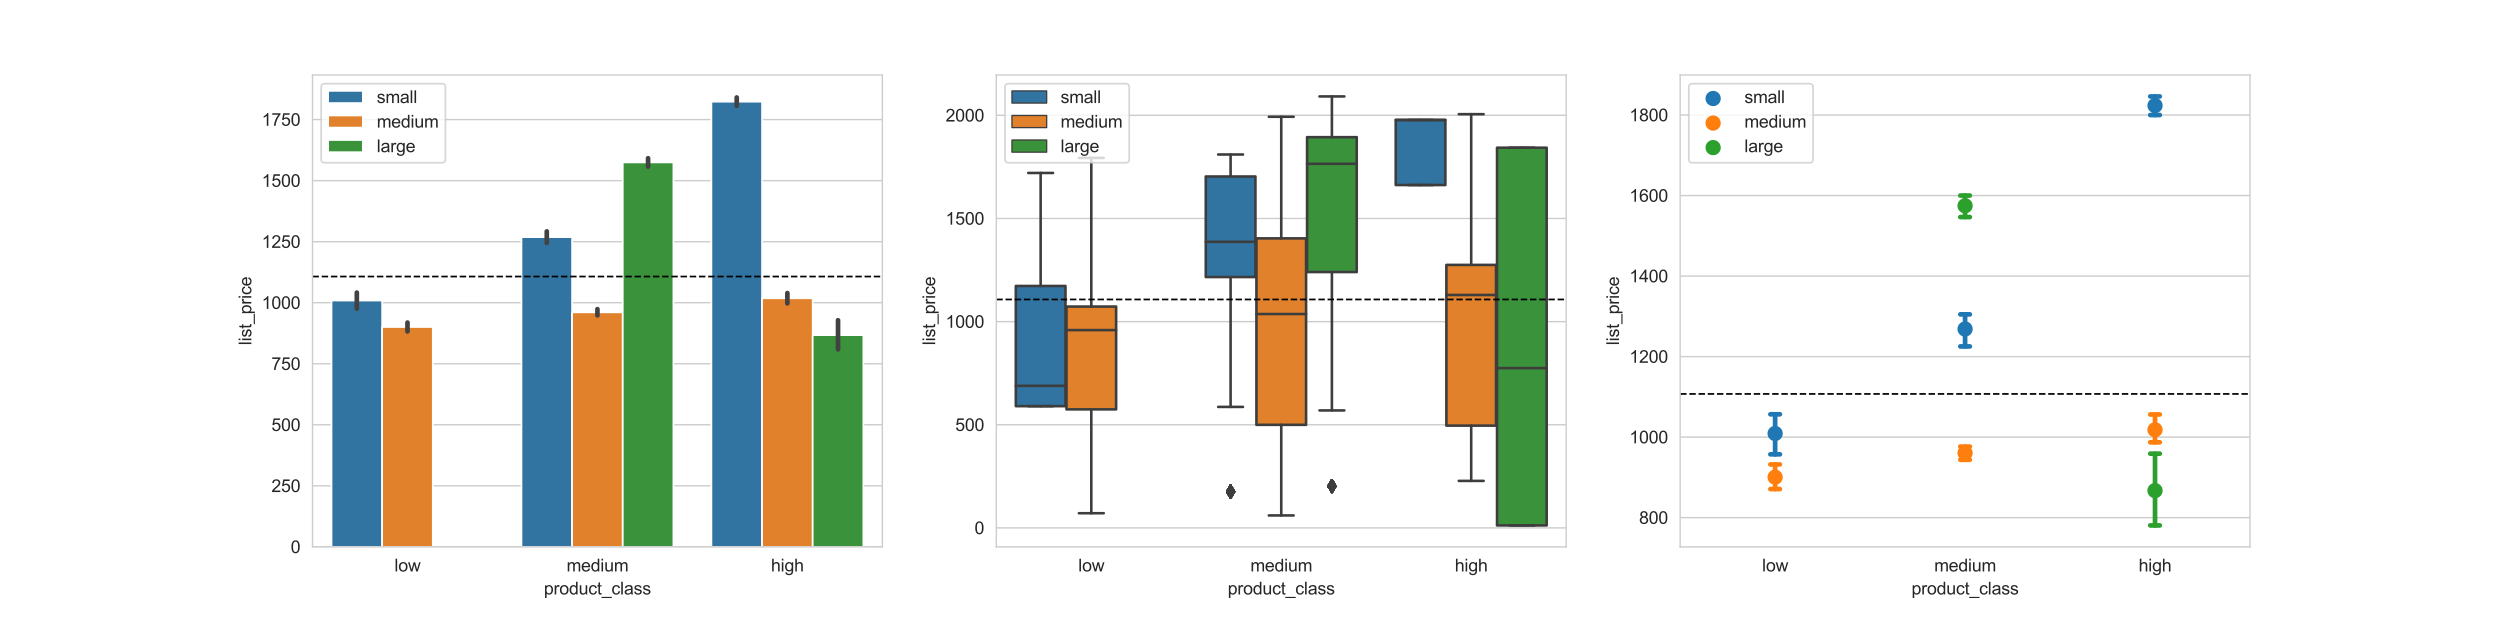 <?xml version="1.0" encoding="utf-8" standalone="no"?>
<!DOCTYPE svg PUBLIC "-//W3C//DTD SVG 1.1//EN"
  "http://www.w3.org/Graphics/SVG/1.1/DTD/svg11.dtd">
<svg height="360pt" version="1.1" viewBox="0 0 1440 360" width="1440pt" xmlns="http://www.w3.org/2000/svg" xmlns:xlink="http://www.w3.org/1999/xlink">
 <defs>
  <style type="text/css">*{stroke-linecap:butt;stroke-linejoin:round;}</style>
 </defs>
 <g id="figure_1">
  <g id="patch_1">
   <path d="M 0 360 
L 1440 360 
L 1440 0 
L 0 0 
z
" style="fill:#ffffff;"/>
  </g>
  <g id="axes_1">
   <g id="patch_2">
    <path d="M 180 315 
L 508.235 315 
L 508.235 43.2 
L 180 43.2 
z
" style="fill:#ffffff;"/>
   </g>
   <g id="matplotlib.axis_1">
    <g id="xtick_1">
     <g id="text_1">
      <!-- low -->
      <g style="fill:#262626;" transform="translate(227.204 329.158)scale(0.1 -0.1)">
       <defs>
        <path d="M 409 0 
L 409 4581 
L 972 4581 
L 972 0 
L 409 0 
z
" id="ArialMT-6c" transform="scale(0.016)"/>
        <path d="M 213 1659 
Q 213 2581 725 3025 
Q 1153 3394 1769 3394 
Q 2453 3394 2887 2945 
Q 3322 2497 3322 1706 
Q 3322 1066 3130 698 
Q 2938 331 2570 128 
Q 2203 -75 1769 -75 
Q 1072 -75 642 372 
Q 213 819 213 1659 
z
M 791 1659 
Q 791 1022 1069 705 
Q 1347 388 1769 388 
Q 2188 388 2466 706 
Q 2744 1025 2744 1678 
Q 2744 2294 2464 2611 
Q 2184 2928 1769 2928 
Q 1347 2928 1069 2612 
Q 791 2297 791 1659 
z
" id="ArialMT-6f" transform="scale(0.016)"/>
        <path d="M 1034 0 
L 19 3319 
L 600 3319 
L 1128 1403 
L 1325 691 
Q 1338 744 1497 1375 
L 2025 3319 
L 2603 3319 
L 3100 1394 
L 3266 759 
L 3456 1400 
L 4025 3319 
L 4572 3319 
L 3534 0 
L 2950 0 
L 2422 1988 
L 2294 2553 
L 1622 0 
L 1034 0 
z
" id="ArialMT-77" transform="scale(0.016)"/>
       </defs>
       <use xlink:href="#ArialMT-6c"/>
       <use x="22.217" xlink:href="#ArialMT-6f"/>
       <use x="77.832" xlink:href="#ArialMT-77"/>
      </g>
     </g>
    </g>
    <g id="xtick_2">
     <g id="text_2">
      <!-- medium -->
      <g style="fill:#262626;" transform="translate(326.336 329.158)scale(0.1 -0.1)">
       <defs>
        <path d="M 422 0 
L 422 3319 
L 925 3319 
L 925 2853 
Q 1081 3097 1340 3245 
Q 1600 3394 1931 3394 
Q 2300 3394 2536 3241 
Q 2772 3088 2869 2813 
Q 3263 3394 3894 3394 
Q 4388 3394 4653 3120 
Q 4919 2847 4919 2278 
L 4919 0 
L 4359 0 
L 4359 2091 
Q 4359 2428 4304 2576 
Q 4250 2725 4106 2815 
Q 3963 2906 3769 2906 
Q 3419 2906 3187 2673 
Q 2956 2441 2956 1928 
L 2956 0 
L 2394 0 
L 2394 2156 
Q 2394 2531 2256 2718 
Q 2119 2906 1806 2906 
Q 1569 2906 1367 2781 
Q 1166 2656 1075 2415 
Q 984 2175 984 1722 
L 984 0 
L 422 0 
z
" id="ArialMT-6d" transform="scale(0.016)"/>
        <path d="M 2694 1069 
L 3275 997 
Q 3138 488 2766 206 
Q 2394 -75 1816 -75 
Q 1088 -75 661 373 
Q 234 822 234 1631 
Q 234 2469 665 2931 
Q 1097 3394 1784 3394 
Q 2450 3394 2872 2941 
Q 3294 2488 3294 1666 
Q 3294 1616 3291 1516 
L 816 1516 
Q 847 969 1125 678 
Q 1403 388 1819 388 
Q 2128 388 2347 550 
Q 2566 713 2694 1069 
z
M 847 1978 
L 2700 1978 
Q 2663 2397 2488 2606 
Q 2219 2931 1791 2931 
Q 1403 2931 1139 2672 
Q 875 2413 847 1978 
z
" id="ArialMT-65" transform="scale(0.016)"/>
        <path d="M 2575 0 
L 2575 419 
Q 2259 -75 1647 -75 
Q 1250 -75 917 144 
Q 584 363 401 755 
Q 219 1147 219 1656 
Q 219 2153 384 2558 
Q 550 2963 881 3178 
Q 1213 3394 1622 3394 
Q 1922 3394 2156 3267 
Q 2391 3141 2538 2938 
L 2538 4581 
L 3097 4581 
L 3097 0 
L 2575 0 
z
M 797 1656 
Q 797 1019 1065 703 
Q 1334 388 1700 388 
Q 2069 388 2326 689 
Q 2584 991 2584 1609 
Q 2584 2291 2321 2609 
Q 2059 2928 1675 2928 
Q 1300 2928 1048 2622 
Q 797 2316 797 1656 
z
" id="ArialMT-64" transform="scale(0.016)"/>
        <path d="M 425 3934 
L 425 4581 
L 988 4581 
L 988 3934 
L 425 3934 
z
M 425 0 
L 425 3319 
L 988 3319 
L 988 0 
L 425 0 
z
" id="ArialMT-69" transform="scale(0.016)"/>
        <path d="M 2597 0 
L 2597 488 
Q 2209 -75 1544 -75 
Q 1250 -75 995 37 
Q 741 150 617 320 
Q 494 491 444 738 
Q 409 903 409 1263 
L 409 3319 
L 972 3319 
L 972 1478 
Q 972 1038 1006 884 
Q 1059 663 1231 536 
Q 1403 409 1656 409 
Q 1909 409 2131 539 
Q 2353 669 2445 892 
Q 2538 1116 2538 1541 
L 2538 3319 
L 3100 3319 
L 3100 0 
L 2597 0 
z
" id="ArialMT-75" transform="scale(0.016)"/>
       </defs>
       <use xlink:href="#ArialMT-6d"/>
       <use x="83.301" xlink:href="#ArialMT-65"/>
       <use x="138.916" xlink:href="#ArialMT-64"/>
       <use x="194.531" xlink:href="#ArialMT-69"/>
       <use x="216.748" xlink:href="#ArialMT-75"/>
       <use x="272.363" xlink:href="#ArialMT-6d"/>
      </g>
     </g>
    </g>
    <g id="xtick_3">
     <g id="text_3">
      <!-- high -->
      <g style="fill:#262626;" transform="translate(444.077 329.158)scale(0.1 -0.1)">
       <defs>
        <path d="M 422 0 
L 422 4581 
L 984 4581 
L 984 2938 
Q 1378 3394 1978 3394 
Q 2347 3394 2619 3248 
Q 2891 3103 3008 2847 
Q 3125 2591 3125 2103 
L 3125 0 
L 2563 0 
L 2563 2103 
Q 2563 2525 2380 2717 
Q 2197 2909 1863 2909 
Q 1613 2909 1392 2779 
Q 1172 2650 1078 2428 
Q 984 2206 984 1816 
L 984 0 
L 422 0 
z
" id="ArialMT-68" transform="scale(0.016)"/>
        <path d="M 319 -275 
L 866 -356 
Q 900 -609 1056 -725 
Q 1266 -881 1628 -881 
Q 2019 -881 2231 -725 
Q 2444 -569 2519 -288 
Q 2563 -116 2559 434 
Q 2191 0 1641 0 
Q 956 0 581 494 
Q 206 988 206 1678 
Q 206 2153 378 2554 
Q 550 2956 876 3175 
Q 1203 3394 1644 3394 
Q 2231 3394 2613 2919 
L 2613 3319 
L 3131 3319 
L 3131 450 
Q 3131 -325 2973 -648 
Q 2816 -972 2473 -1159 
Q 2131 -1347 1631 -1347 
Q 1038 -1347 672 -1080 
Q 306 -813 319 -275 
z
M 784 1719 
Q 784 1066 1043 766 
Q 1303 466 1694 466 
Q 2081 466 2343 764 
Q 2606 1063 2606 1700 
Q 2606 2309 2336 2618 
Q 2066 2928 1684 2928 
Q 1309 2928 1046 2623 
Q 784 2319 784 1719 
z
" id="ArialMT-67" transform="scale(0.016)"/>
       </defs>
       <use xlink:href="#ArialMT-68"/>
       <use x="55.615" xlink:href="#ArialMT-69"/>
       <use x="77.832" xlink:href="#ArialMT-67"/>
       <use x="133.447" xlink:href="#ArialMT-68"/>
      </g>
     </g>
    </g>
    <g id="text_4">
     <!-- product_class -->
     <g style="fill:#262626;" transform="translate(313.27 342.42)scale(0.1 -0.1)">
      <defs>
       <path d="M 422 -1272 
L 422 3319 
L 934 3319 
L 934 2888 
Q 1116 3141 1344 3267 
Q 1572 3394 1897 3394 
Q 2322 3394 2647 3175 
Q 2972 2956 3137 2557 
Q 3303 2159 3303 1684 
Q 3303 1175 3120 767 
Q 2938 359 2589 142 
Q 2241 -75 1856 -75 
Q 1575 -75 1351 44 
Q 1128 163 984 344 
L 984 -1272 
L 422 -1272 
z
M 931 1641 
Q 931 1000 1190 694 
Q 1450 388 1819 388 
Q 2194 388 2461 705 
Q 2728 1022 2728 1688 
Q 2728 2322 2467 2637 
Q 2206 2953 1844 2953 
Q 1484 2953 1207 2617 
Q 931 2281 931 1641 
z
" id="ArialMT-70" transform="scale(0.016)"/>
       <path d="M 416 0 
L 416 3319 
L 922 3319 
L 922 2816 
Q 1116 3169 1280 3281 
Q 1444 3394 1641 3394 
Q 1925 3394 2219 3213 
L 2025 2691 
Q 1819 2813 1613 2813 
Q 1428 2813 1281 2702 
Q 1134 2591 1072 2394 
Q 978 2094 978 1738 
L 978 0 
L 416 0 
z
" id="ArialMT-72" transform="scale(0.016)"/>
       <path d="M 2588 1216 
L 3141 1144 
Q 3050 572 2676 248 
Q 2303 -75 1759 -75 
Q 1078 -75 664 370 
Q 250 816 250 1647 
Q 250 2184 428 2587 
Q 606 2991 970 3192 
Q 1334 3394 1763 3394 
Q 2303 3394 2647 3120 
Q 2991 2847 3088 2344 
L 2541 2259 
Q 2463 2594 2264 2762 
Q 2066 2931 1784 2931 
Q 1359 2931 1093 2626 
Q 828 2322 828 1663 
Q 828 994 1084 691 
Q 1341 388 1753 388 
Q 2084 388 2306 591 
Q 2528 794 2588 1216 
z
" id="ArialMT-63" transform="scale(0.016)"/>
       <path d="M 1650 503 
L 1731 6 
Q 1494 -44 1306 -44 
Q 1000 -44 831 53 
Q 663 150 594 308 
Q 525 466 525 972 
L 525 2881 
L 113 2881 
L 113 3319 
L 525 3319 
L 525 4141 
L 1084 4478 
L 1084 3319 
L 1650 3319 
L 1650 2881 
L 1084 2881 
L 1084 941 
Q 1084 700 1114 631 
Q 1144 563 1211 522 
Q 1278 481 1403 481 
Q 1497 481 1650 503 
z
" id="ArialMT-74" transform="scale(0.016)"/>
       <path d="M -97 -1272 
L -97 -866 
L 3631 -866 
L 3631 -1272 
L -97 -1272 
z
" id="ArialMT-5f" transform="scale(0.016)"/>
       <path d="M 2588 409 
Q 2275 144 1986 34 
Q 1697 -75 1366 -75 
Q 819 -75 525 192 
Q 231 459 231 875 
Q 231 1119 342 1320 
Q 453 1522 633 1644 
Q 813 1766 1038 1828 
Q 1203 1872 1538 1913 
Q 2219 1994 2541 2106 
Q 2544 2222 2544 2253 
Q 2544 2597 2384 2738 
Q 2169 2928 1744 2928 
Q 1347 2928 1158 2789 
Q 969 2650 878 2297 
L 328 2372 
Q 403 2725 575 2942 
Q 747 3159 1072 3276 
Q 1397 3394 1825 3394 
Q 2250 3394 2515 3294 
Q 2781 3194 2906 3042 
Q 3031 2891 3081 2659 
Q 3109 2516 3109 2141 
L 3109 1391 
Q 3109 606 3145 398 
Q 3181 191 3288 0 
L 2700 0 
Q 2613 175 2588 409 
z
M 2541 1666 
Q 2234 1541 1622 1453 
Q 1275 1403 1131 1340 
Q 988 1278 909 1158 
Q 831 1038 831 891 
Q 831 666 1001 516 
Q 1172 366 1500 366 
Q 1825 366 2078 508 
Q 2331 650 2450 897 
Q 2541 1088 2541 1459 
L 2541 1666 
z
" id="ArialMT-61" transform="scale(0.016)"/>
       <path d="M 197 991 
L 753 1078 
Q 800 744 1014 566 
Q 1228 388 1613 388 
Q 2000 388 2187 545 
Q 2375 703 2375 916 
Q 2375 1106 2209 1216 
Q 2094 1291 1634 1406 
Q 1016 1563 777 1677 
Q 538 1791 414 1992 
Q 291 2194 291 2438 
Q 291 2659 392 2848 
Q 494 3038 669 3163 
Q 800 3259 1026 3326 
Q 1253 3394 1513 3394 
Q 1903 3394 2198 3281 
Q 2494 3169 2634 2976 
Q 2775 2784 2828 2463 
L 2278 2388 
Q 2241 2644 2061 2787 
Q 1881 2931 1553 2931 
Q 1166 2931 1000 2803 
Q 834 2675 834 2503 
Q 834 2394 903 2306 
Q 972 2216 1119 2156 
Q 1203 2125 1616 2013 
Q 2213 1853 2448 1751 
Q 2684 1650 2818 1456 
Q 2953 1263 2953 975 
Q 2953 694 2789 445 
Q 2625 197 2315 61 
Q 2006 -75 1616 -75 
Q 969 -75 630 194 
Q 291 463 197 991 
z
" id="ArialMT-73" transform="scale(0.016)"/>
      </defs>
      <use xlink:href="#ArialMT-70"/>
      <use x="55.615" xlink:href="#ArialMT-72"/>
      <use x="88.916" xlink:href="#ArialMT-6f"/>
      <use x="144.531" xlink:href="#ArialMT-64"/>
      <use x="200.146" xlink:href="#ArialMT-75"/>
      <use x="255.762" xlink:href="#ArialMT-63"/>
      <use x="305.762" xlink:href="#ArialMT-74"/>
      <use x="333.545" xlink:href="#ArialMT-5f"/>
      <use x="389.16" xlink:href="#ArialMT-63"/>
      <use x="439.16" xlink:href="#ArialMT-6c"/>
      <use x="461.377" xlink:href="#ArialMT-61"/>
      <use x="516.992" xlink:href="#ArialMT-73"/>
      <use x="566.992" xlink:href="#ArialMT-73"/>
     </g>
    </g>
   </g>
   <g id="matplotlib.axis_2">
    <g id="ytick_1">
     <g id="line2d_1">
      <path clip-path="url(#p834edad93b)" d="M 180 315 
L 508.235 315 
" style="fill:none;stroke:#cccccc;stroke-linecap:round;stroke-width:0.8;"/>
     </g>
     <g id="text_5">
      <!-- 0 -->
      <g style="fill:#262626;" transform="translate(167.439 318.579)scale(0.1 -0.1)">
       <defs>
        <path d="M 266 2259 
Q 266 3072 433 3567 
Q 600 4063 929 4331 
Q 1259 4600 1759 4600 
Q 2128 4600 2406 4451 
Q 2684 4303 2865 4023 
Q 3047 3744 3150 3342 
Q 3253 2941 3253 2259 
Q 3253 1453 3087 958 
Q 2922 463 2592 192 
Q 2263 -78 1759 -78 
Q 1097 -78 719 397 
Q 266 969 266 2259 
z
M 844 2259 
Q 844 1131 1108 757 
Q 1372 384 1759 384 
Q 2147 384 2411 759 
Q 2675 1134 2675 2259 
Q 2675 3391 2411 3762 
Q 2147 4134 1753 4134 
Q 1366 4134 1134 3806 
Q 844 3388 844 2259 
z
" id="ArialMT-30" transform="scale(0.016)"/>
       </defs>
       <use xlink:href="#ArialMT-30"/>
      </g>
     </g>
    </g>
    <g id="ytick_2">
     <g id="line2d_2">
      <path clip-path="url(#p834edad93b)" d="M 180 279.84 
L 508.235 279.84 
" style="fill:none;stroke:#cccccc;stroke-linecap:round;stroke-width:0.8;"/>
     </g>
     <g id="text_6">
      <!-- 250 -->
      <g style="fill:#262626;" transform="translate(156.317 283.419)scale(0.1 -0.1)">
       <defs>
        <path d="M 3222 541 
L 3222 0 
L 194 0 
Q 188 203 259 391 
Q 375 700 629 1000 
Q 884 1300 1366 1694 
Q 2113 2306 2375 2664 
Q 2638 3022 2638 3341 
Q 2638 3675 2398 3904 
Q 2159 4134 1775 4134 
Q 1369 4134 1125 3890 
Q 881 3647 878 3216 
L 300 3275 
Q 359 3922 746 4261 
Q 1134 4600 1788 4600 
Q 2447 4600 2831 4234 
Q 3216 3869 3216 3328 
Q 3216 3053 3103 2787 
Q 2991 2522 2730 2228 
Q 2469 1934 1863 1422 
Q 1356 997 1212 845 
Q 1069 694 975 541 
L 3222 541 
z
" id="ArialMT-32" transform="scale(0.016)"/>
        <path d="M 266 1200 
L 856 1250 
Q 922 819 1161 601 
Q 1400 384 1738 384 
Q 2144 384 2425 690 
Q 2706 997 2706 1503 
Q 2706 1984 2436 2262 
Q 2166 2541 1728 2541 
Q 1456 2541 1237 2417 
Q 1019 2294 894 2097 
L 366 2166 
L 809 4519 
L 3088 4519 
L 3088 3981 
L 1259 3981 
L 1013 2750 
Q 1425 3038 1878 3038 
Q 2478 3038 2890 2622 
Q 3303 2206 3303 1553 
Q 3303 931 2941 478 
Q 2500 -78 1738 -78 
Q 1113 -78 717 272 
Q 322 622 266 1200 
z
" id="ArialMT-35" transform="scale(0.016)"/>
       </defs>
       <use xlink:href="#ArialMT-32"/>
       <use x="55.615" xlink:href="#ArialMT-35"/>
       <use x="111.23" xlink:href="#ArialMT-30"/>
      </g>
     </g>
    </g>
    <g id="ytick_3">
     <g id="line2d_3">
      <path clip-path="url(#p834edad93b)" d="M 180 244.681 
L 508.235 244.681 
" style="fill:none;stroke:#cccccc;stroke-linecap:round;stroke-width:0.8;"/>
     </g>
     <g id="text_7">
      <!-- 500 -->
      <g style="fill:#262626;" transform="translate(156.317 248.26)scale(0.1 -0.1)">
       <use xlink:href="#ArialMT-35"/>
       <use x="55.615" xlink:href="#ArialMT-30"/>
       <use x="111.23" xlink:href="#ArialMT-30"/>
      </g>
     </g>
    </g>
    <g id="ytick_4">
     <g id="line2d_4">
      <path clip-path="url(#p834edad93b)" d="M 180 209.521 
L 508.235 209.521 
" style="fill:none;stroke:#cccccc;stroke-linecap:round;stroke-width:0.8;"/>
     </g>
     <g id="text_8">
      <!-- 750 -->
      <g style="fill:#262626;" transform="translate(156.317 213.1)scale(0.1 -0.1)">
       <defs>
        <path d="M 303 3981 
L 303 4522 
L 3269 4522 
L 3269 4084 
Q 2831 3619 2401 2847 
Q 1972 2075 1738 1259 
Q 1569 684 1522 0 
L 944 0 
Q 953 541 1156 1306 
Q 1359 2072 1739 2783 
Q 2119 3494 2547 3981 
L 303 3981 
z
" id="ArialMT-37" transform="scale(0.016)"/>
       </defs>
       <use xlink:href="#ArialMT-37"/>
       <use x="55.615" xlink:href="#ArialMT-35"/>
       <use x="111.23" xlink:href="#ArialMT-30"/>
      </g>
     </g>
    </g>
    <g id="ytick_5">
     <g id="line2d_5">
      <path clip-path="url(#p834edad93b)" d="M 180 174.361 
L 508.235 174.361 
" style="fill:none;stroke:#cccccc;stroke-linecap:round;stroke-width:0.8;"/>
     </g>
     <g id="text_9">
      <!-- 1000 -->
      <g style="fill:#262626;" transform="translate(150.756 177.94)scale(0.1 -0.1)">
       <defs>
        <path d="M 2384 0 
L 1822 0 
L 1822 3584 
Q 1619 3391 1289 3197 
Q 959 3003 697 2906 
L 697 3450 
Q 1169 3672 1522 3987 
Q 1875 4303 2022 4600 
L 2384 4600 
L 2384 0 
z
" id="ArialMT-31" transform="scale(0.016)"/>
       </defs>
       <use xlink:href="#ArialMT-31"/>
       <use x="55.615" xlink:href="#ArialMT-30"/>
       <use x="111.23" xlink:href="#ArialMT-30"/>
       <use x="166.846" xlink:href="#ArialMT-30"/>
      </g>
     </g>
    </g>
    <g id="ytick_6">
     <g id="line2d_6">
      <path clip-path="url(#p834edad93b)" d="M 180 139.202 
L 508.235 139.202 
" style="fill:none;stroke:#cccccc;stroke-linecap:round;stroke-width:0.8;"/>
     </g>
     <g id="text_10">
      <!-- 1250 -->
      <g style="fill:#262626;" transform="translate(150.756 142.781)scale(0.1 -0.1)">
       <use xlink:href="#ArialMT-31"/>
       <use x="55.615" xlink:href="#ArialMT-32"/>
       <use x="111.23" xlink:href="#ArialMT-35"/>
       <use x="166.846" xlink:href="#ArialMT-30"/>
      </g>
     </g>
    </g>
    <g id="ytick_7">
     <g id="line2d_7">
      <path clip-path="url(#p834edad93b)" d="M 180 104.042 
L 508.235 104.042 
" style="fill:none;stroke:#cccccc;stroke-linecap:round;stroke-width:0.8;"/>
     </g>
     <g id="text_11">
      <!-- 1500 -->
      <g style="fill:#262626;" transform="translate(150.756 107.621)scale(0.1 -0.1)">
       <use xlink:href="#ArialMT-31"/>
       <use x="55.615" xlink:href="#ArialMT-35"/>
       <use x="111.23" xlink:href="#ArialMT-30"/>
       <use x="166.846" xlink:href="#ArialMT-30"/>
      </g>
     </g>
    </g>
    <g id="ytick_8">
     <g id="line2d_8">
      <path clip-path="url(#p834edad93b)" d="M 180 68.882 
L 508.235 68.882 
" style="fill:none;stroke:#cccccc;stroke-linecap:round;stroke-width:0.8;"/>
     </g>
     <g id="text_12">
      <!-- 1750 -->
      <g style="fill:#262626;" transform="translate(150.756 72.461)scale(0.1 -0.1)">
       <use xlink:href="#ArialMT-31"/>
       <use x="55.615" xlink:href="#ArialMT-37"/>
       <use x="111.23" xlink:href="#ArialMT-35"/>
       <use x="166.846" xlink:href="#ArialMT-30"/>
      </g>
     </g>
    </g>
    <g id="text_13">
     <!-- list_price -->
     <g style="fill:#262626;" transform="translate(144.769 198.828)rotate(-90)scale(0.1 -0.1)">
      <use xlink:href="#ArialMT-6c"/>
      <use x="22.217" xlink:href="#ArialMT-69"/>
      <use x="44.434" xlink:href="#ArialMT-73"/>
      <use x="94.434" xlink:href="#ArialMT-74"/>
      <use x="122.217" xlink:href="#ArialMT-5f"/>
      <use x="177.832" xlink:href="#ArialMT-70"/>
      <use x="233.447" xlink:href="#ArialMT-72"/>
      <use x="266.748" xlink:href="#ArialMT-69"/>
      <use x="288.965" xlink:href="#ArialMT-63"/>
      <use x="338.965" xlink:href="#ArialMT-65"/>
     </g>
    </g>
   </g>
   <g id="patch_3">
    <path clip-path="url(#p834edad93b)" d="M 190.941 315 
L 220.118 315 
L 220.118 173.094 
L 190.941 173.094 
z
" style="fill:#3274a1;stroke:#ffffff;stroke-linejoin:miter;"/>
   </g>
   <g id="patch_4">
    <path clip-path="url(#p834edad93b)" d="M 300.353 315 
L 329.529 315 
L 329.529 136.604 
L 300.353 136.604 
z
" style="fill:#3274a1;stroke:#ffffff;stroke-linejoin:miter;"/>
   </g>
   <g id="patch_5">
    <path clip-path="url(#p834edad93b)" d="M 409.765 315 
L 438.941 315 
L 438.941 58.547 
L 409.765 58.547 
z
" style="fill:#3274a1;stroke:#ffffff;stroke-linejoin:miter;"/>
   </g>
   <g id="patch_6">
    <path clip-path="url(#p834edad93b)" d="M 220.118 315 
L 249.294 315 
L 249.294 188.363 
L 220.118 188.363 
z
" style="fill:#e1812c;stroke:#ffffff;stroke-linejoin:miter;"/>
   </g>
   <g id="patch_7">
    <path clip-path="url(#p834edad93b)" d="M 329.529 315 
L 358.706 315 
L 358.706 179.899 
L 329.529 179.899 
z
" style="fill:#e1812c;stroke:#ffffff;stroke-linejoin:miter;"/>
   </g>
   <g id="patch_8">
    <path clip-path="url(#p834edad93b)" d="M 438.941 315 
L 468.118 315 
L 468.118 171.806 
L 438.941 171.806 
z
" style="fill:#e1812c;stroke:#ffffff;stroke-linejoin:miter;"/>
   </g>
   <g id="patch_9">
    <path clip-path="url(#p834edad93b)" d="M 0 0 
z
" style="fill:#3a923a;stroke:#ffffff;stroke-linejoin:miter;"/>
   </g>
   <g id="patch_10">
    <path clip-path="url(#p834edad93b)" d="M 358.706 315 
L 387.882 315 
L 387.882 93.551 
L 358.706 93.551 
z
" style="fill:#3a923a;stroke:#ffffff;stroke-linejoin:miter;"/>
   </g>
   <g id="patch_11">
    <path clip-path="url(#p834edad93b)" d="M 468.118 315 
L 497.294 315 
L 497.294 193.042 
L 468.118 193.042 
z
" style="fill:#3a923a;stroke:#ffffff;stroke-linejoin:miter;"/>
   </g>
   <g id="line2d_9">
    <path clip-path="url(#p834edad93b)" d="M 205.529 177.794 
L 205.529 168.526 
" style="fill:none;stroke:#424242;stroke-linecap:round;stroke-width:2.7;"/>
   </g>
   <g id="line2d_10">
    <path clip-path="url(#p834edad93b)" d="M 314.941 139.89 
L 314.941 133.281 
" style="fill:none;stroke:#424242;stroke-linecap:round;stroke-width:2.7;"/>
   </g>
   <g id="line2d_11">
    <path clip-path="url(#p834edad93b)" d="M 424.353 60.952 
L 424.353 56.143 
" style="fill:none;stroke:#424242;stroke-linecap:round;stroke-width:2.7;"/>
   </g>
   <g id="line2d_12">
    <path clip-path="url(#p834edad93b)" d="M 234.706 190.909 
L 234.706 185.803 
" style="fill:none;stroke:#424242;stroke-linecap:round;stroke-width:2.7;"/>
   </g>
   <g id="line2d_13">
    <path clip-path="url(#p834edad93b)" d="M 344.118 181.664 
L 344.118 178.071 
" style="fill:none;stroke:#424242;stroke-linecap:round;stroke-width:2.7;"/>
   </g>
   <g id="line2d_14">
    <path clip-path="url(#p834edad93b)" d="M 453.529 174.762 
L 453.529 168.813 
" style="fill:none;stroke:#424242;stroke-linecap:round;stroke-width:2.7;"/>
   </g>
   <g id="line2d_15">
    <path clip-path="url(#p834edad93b)" style="fill:none;stroke:#424242;stroke-linecap:round;stroke-width:2.7;"/>
   </g>
   <g id="line2d_16">
    <path clip-path="url(#p834edad93b)" d="M 373.294 95.982 
L 373.294 91.144 
" style="fill:none;stroke:#424242;stroke-linecap:round;stroke-width:2.7;"/>
   </g>
   <g id="line2d_17">
    <path clip-path="url(#p834edad93b)" d="M 482.706 201.242 
L 482.706 184.461 
" style="fill:none;stroke:#424242;stroke-linecap:round;stroke-width:2.7;"/>
   </g>
   <g id="line2d_18">
    <path clip-path="url(#p834edad93b)" d="M 180 159.266 
L 508.235 159.266 
" style="fill:none;stroke:#000000;stroke-dasharray:3.7,1.6;stroke-dashoffset:0;"/>
   </g>
   <g id="patch_12">
    <path d="M 180 315 
L 180 43.2 
" style="fill:none;stroke:#cccccc;stroke-linecap:square;stroke-linejoin:miter;stroke-width:0.8;"/>
   </g>
   <g id="patch_13">
    <path d="M 508.235 315 
L 508.235 43.2 
" style="fill:none;stroke:#cccccc;stroke-linecap:square;stroke-linejoin:miter;stroke-width:0.8;"/>
   </g>
   <g id="patch_14">
    <path d="M 180 315 
L 508.235 315 
" style="fill:none;stroke:#cccccc;stroke-linecap:square;stroke-linejoin:miter;stroke-width:0.8;"/>
   </g>
   <g id="patch_15">
    <path d="M 180 43.2 
L 508.235 43.2 
" style="fill:none;stroke:#cccccc;stroke-linecap:square;stroke-linejoin:miter;stroke-width:0.8;"/>
   </g>
   <g id="legend_1">
    <g id="patch_16">
     <path d="M 187 93.753 
L 254.564 93.753 
Q 256.564 93.753 256.564 91.753 
L 256.564 50.2 
Q 256.564 48.2 254.564 48.2 
L 187 48.2 
Q 185 48.2 185 50.2 
L 185 91.753 
Q 185 93.753 187 93.753 
z
" style="fill:#ffffff;opacity:0.8;stroke:#cccccc;stroke-linejoin:miter;"/>
    </g>
    <g id="patch_17">
     <path d="M 189 59.358 
L 209 59.358 
L 209 52.358 
L 189 52.358 
z
" style="fill:#3274a1;stroke:#ffffff;stroke-linejoin:miter;"/>
    </g>
    <g id="text_14">
     <!-- small -->
     <g style="fill:#262626;" transform="translate(217 59.358)scale(0.1 -0.1)">
      <use xlink:href="#ArialMT-73"/>
      <use x="50" xlink:href="#ArialMT-6d"/>
      <use x="133.301" xlink:href="#ArialMT-61"/>
      <use x="188.916" xlink:href="#ArialMT-6c"/>
      <use x="211.133" xlink:href="#ArialMT-6c"/>
     </g>
    </g>
    <g id="patch_18">
     <path d="M 189 73.503 
L 209 73.503 
L 209 66.503 
L 189 66.503 
z
" style="fill:#e1812c;stroke:#ffffff;stroke-linejoin:miter;"/>
    </g>
    <g id="text_15">
     <!-- medium -->
     <g style="fill:#262626;" transform="translate(217 73.503)scale(0.1 -0.1)">
      <use xlink:href="#ArialMT-6d"/>
      <use x="83.301" xlink:href="#ArialMT-65"/>
      <use x="138.916" xlink:href="#ArialMT-64"/>
      <use x="194.531" xlink:href="#ArialMT-69"/>
      <use x="216.748" xlink:href="#ArialMT-75"/>
      <use x="272.363" xlink:href="#ArialMT-6d"/>
     </g>
    </g>
    <g id="patch_19">
     <path d="M 189 87.648 
L 209 87.648 
L 209 80.648 
L 189 80.648 
z
" style="fill:#3a923a;stroke:#ffffff;stroke-linejoin:miter;"/>
    </g>
    <g id="text_16">
     <!-- large -->
     <g style="fill:#262626;" transform="translate(217 87.648)scale(0.1 -0.1)">
      <use xlink:href="#ArialMT-6c"/>
      <use x="22.217" xlink:href="#ArialMT-61"/>
      <use x="77.832" xlink:href="#ArialMT-72"/>
      <use x="111.133" xlink:href="#ArialMT-67"/>
      <use x="166.748" xlink:href="#ArialMT-65"/>
     </g>
    </g>
   </g>
  </g>
  <g id="axes_2">
   <g id="patch_20">
    <path d="M 573.882 315 
L 902.118 315 
L 902.118 43.2 
L 573.882 43.2 
z
" style="fill:#ffffff;"/>
   </g>
   <g id="matplotlib.axis_3">
    <g id="xtick_4">
     <g id="text_17">
      <!-- low -->
      <g style="fill:#262626;" transform="translate(621.086 329.158)scale(0.1 -0.1)">
       <use xlink:href="#ArialMT-6c"/>
       <use x="22.217" xlink:href="#ArialMT-6f"/>
       <use x="77.832" xlink:href="#ArialMT-77"/>
      </g>
     </g>
    </g>
    <g id="xtick_5">
     <g id="text_18">
      <!-- medium -->
      <g style="fill:#262626;" transform="translate(720.218 329.158)scale(0.1 -0.1)">
       <use xlink:href="#ArialMT-6d"/>
       <use x="83.301" xlink:href="#ArialMT-65"/>
       <use x="138.916" xlink:href="#ArialMT-64"/>
       <use x="194.531" xlink:href="#ArialMT-69"/>
       <use x="216.748" xlink:href="#ArialMT-75"/>
       <use x="272.363" xlink:href="#ArialMT-6d"/>
      </g>
     </g>
    </g>
    <g id="xtick_6">
     <g id="text_19">
      <!-- high -->
      <g style="fill:#262626;" transform="translate(837.959 329.158)scale(0.1 -0.1)">
       <use xlink:href="#ArialMT-68"/>
       <use x="55.615" xlink:href="#ArialMT-69"/>
       <use x="77.832" xlink:href="#ArialMT-67"/>
       <use x="133.447" xlink:href="#ArialMT-68"/>
      </g>
     </g>
    </g>
    <g id="text_20">
     <!-- product_class -->
     <g style="fill:#262626;" transform="translate(707.152 342.42)scale(0.1 -0.1)">
      <use xlink:href="#ArialMT-70"/>
      <use x="55.615" xlink:href="#ArialMT-72"/>
      <use x="88.916" xlink:href="#ArialMT-6f"/>
      <use x="144.531" xlink:href="#ArialMT-64"/>
      <use x="200.146" xlink:href="#ArialMT-75"/>
      <use x="255.762" xlink:href="#ArialMT-63"/>
      <use x="305.762" xlink:href="#ArialMT-74"/>
      <use x="333.545" xlink:href="#ArialMT-5f"/>
      <use x="389.16" xlink:href="#ArialMT-63"/>
      <use x="439.16" xlink:href="#ArialMT-6c"/>
      <use x="461.377" xlink:href="#ArialMT-61"/>
      <use x="516.992" xlink:href="#ArialMT-73"/>
      <use x="566.992" xlink:href="#ArialMT-73"/>
     </g>
    </g>
   </g>
   <g id="matplotlib.axis_4">
    <g id="ytick_9">
     <g id="line2d_19">
      <path clip-path="url(#p7d8ec5d387)" d="M 573.882 304.073 
L 902.118 304.073 
" style="fill:none;stroke:#cccccc;stroke-linecap:round;stroke-width:0.8;"/>
     </g>
     <g id="text_21">
      <!-- 0 -->
      <g style="fill:#262626;" transform="translate(561.321 307.651)scale(0.1 -0.1)">
       <use xlink:href="#ArialMT-30"/>
      </g>
     </g>
    </g>
    <g id="ytick_10">
     <g id="line2d_20">
      <path clip-path="url(#p7d8ec5d387)" d="M 573.882 244.66 
L 902.118 244.66 
" style="fill:none;stroke:#cccccc;stroke-linecap:round;stroke-width:0.8;"/>
     </g>
     <g id="text_22">
      <!-- 500 -->
      <g style="fill:#262626;" transform="translate(550.2 248.239)scale(0.1 -0.1)">
       <use xlink:href="#ArialMT-35"/>
       <use x="55.615" xlink:href="#ArialMT-30"/>
       <use x="111.23" xlink:href="#ArialMT-30"/>
      </g>
     </g>
    </g>
    <g id="ytick_11">
     <g id="line2d_21">
      <path clip-path="url(#p7d8ec5d387)" d="M 573.882 185.248 
L 902.118 185.248 
" style="fill:none;stroke:#cccccc;stroke-linecap:round;stroke-width:0.8;"/>
     </g>
     <g id="text_23">
      <!-- 1000 -->
      <g style="fill:#262626;" transform="translate(544.639 188.827)scale(0.1 -0.1)">
       <use xlink:href="#ArialMT-31"/>
       <use x="55.615" xlink:href="#ArialMT-30"/>
       <use x="111.23" xlink:href="#ArialMT-30"/>
       <use x="166.846" xlink:href="#ArialMT-30"/>
      </g>
     </g>
    </g>
    <g id="ytick_12">
     <g id="line2d_22">
      <path clip-path="url(#p7d8ec5d387)" d="M 573.882 125.836 
L 902.118 125.836 
" style="fill:none;stroke:#cccccc;stroke-linecap:round;stroke-width:0.8;"/>
     </g>
     <g id="text_24">
      <!-- 1500 -->
      <g style="fill:#262626;" transform="translate(544.639 129.415)scale(0.1 -0.1)">
       <use xlink:href="#ArialMT-31"/>
       <use x="55.615" xlink:href="#ArialMT-35"/>
       <use x="111.23" xlink:href="#ArialMT-30"/>
       <use x="166.846" xlink:href="#ArialMT-30"/>
      </g>
     </g>
    </g>
    <g id="ytick_13">
     <g id="line2d_23">
      <path clip-path="url(#p7d8ec5d387)" d="M 573.882 66.423 
L 902.118 66.423 
" style="fill:none;stroke:#cccccc;stroke-linecap:round;stroke-width:0.8;"/>
     </g>
     <g id="text_25">
      <!-- 2000 -->
      <g style="fill:#262626;" transform="translate(544.639 70.002)scale(0.1 -0.1)">
       <use xlink:href="#ArialMT-32"/>
       <use x="55.615" xlink:href="#ArialMT-30"/>
       <use x="111.23" xlink:href="#ArialMT-30"/>
       <use x="166.846" xlink:href="#ArialMT-30"/>
      </g>
     </g>
    </g>
    <g id="text_26">
     <!-- list_price -->
     <g style="fill:#262626;" transform="translate(538.651 198.828)rotate(-90)scale(0.1 -0.1)">
      <use xlink:href="#ArialMT-6c"/>
      <use x="22.217" xlink:href="#ArialMT-69"/>
      <use x="44.434" xlink:href="#ArialMT-73"/>
      <use x="94.434" xlink:href="#ArialMT-74"/>
      <use x="122.217" xlink:href="#ArialMT-5f"/>
      <use x="177.832" xlink:href="#ArialMT-70"/>
      <use x="233.447" xlink:href="#ArialMT-72"/>
      <use x="266.748" xlink:href="#ArialMT-69"/>
      <use x="288.965" xlink:href="#ArialMT-63"/>
      <use x="338.965" xlink:href="#ArialMT-65"/>
     </g>
    </g>
   </g>
   <g id="patch_21">
    <path clip-path="url(#p7d8ec5d387)" d="M 585.115 233.935 
L 613.708 233.935 
L 613.708 164.717 
L 585.115 164.717 
L 585.115 233.935 
z
" style="fill:#3274a1;stroke:#3d3d3d;stroke-linejoin:miter;stroke-width:1.5;"/>
   </g>
   <g id="patch_22">
    <path clip-path="url(#p7d8ec5d387)" d="M 614.292 235.791 
L 642.885 235.791 
L 642.885 176.565 
L 614.292 176.565 
L 614.292 235.791 
z
" style="fill:#e1812c;stroke:#3d3d3d;stroke-linejoin:miter;stroke-width:1.5;"/>
   </g>
   <g id="patch_23">
    <path clip-path="url(#p7d8ec5d387)" d="M 694.527 159.565 
L 723.12 159.565 
L 723.12 101.653 
L 694.527 101.653 
L 694.527 159.565 
z
" style="fill:#3274a1;stroke:#3d3d3d;stroke-linejoin:miter;stroke-width:1.5;"/>
   </g>
   <g id="patch_24">
    <path clip-path="url(#p7d8ec5d387)" d="M 723.704 244.716 
L 752.296 244.716 
L 752.296 137.302 
L 723.704 137.302 
L 723.704 244.716 
z
" style="fill:#e1812c;stroke:#3d3d3d;stroke-linejoin:miter;stroke-width:1.5;"/>
   </g>
   <g id="patch_25">
    <path clip-path="url(#p7d8ec5d387)" d="M 752.88 156.693 
L 781.473 156.693 
L 781.473 78.996 
L 752.88 78.996 
L 752.88 156.693 
z
" style="fill:#3a923a;stroke:#3d3d3d;stroke-linejoin:miter;stroke-width:1.5;"/>
   </g>
   <g id="patch_26">
    <path clip-path="url(#p7d8ec5d387)" d="M 803.939 106.596 
L 832.532 106.596 
L 832.532 69.114 
L 803.939 69.114 
L 803.939 106.596 
z
" style="fill:#3274a1;stroke:#3d3d3d;stroke-linejoin:miter;stroke-width:1.5;"/>
   </g>
   <g id="patch_27">
    <path clip-path="url(#p7d8ec5d387)" d="M 833.115 245.169 
L 861.708 245.169 
L 861.708 152.58 
L 833.115 152.58 
L 833.115 245.169 
z
" style="fill:#e1812c;stroke:#3d3d3d;stroke-linejoin:miter;stroke-width:1.5;"/>
   </g>
   <g id="patch_28">
    <path clip-path="url(#p7d8ec5d387)" d="M 862.292 302.645 
L 890.885 302.645 
L 890.885 85.088 
L 862.292 85.088 
L 862.292 302.645 
z
" style="fill:#3a923a;stroke:#3d3d3d;stroke-linejoin:miter;stroke-width:1.5;"/>
   </g>
   <g id="patch_29">
    <path clip-path="url(#p7d8ec5d387)" d="M 628.588 304.073 
L 628.588 304.073 
L 628.588 304.073 
L 628.588 304.073 
z
" style="fill:#3274a1;stroke:#3d3d3d;stroke-linejoin:miter;stroke-width:0.75;"/>
   </g>
   <g id="patch_30">
    <path clip-path="url(#p7d8ec5d387)" d="M 628.588 304.073 
L 628.588 304.073 
L 628.588 304.073 
L 628.588 304.073 
z
" style="fill:#e1812c;stroke:#3d3d3d;stroke-linejoin:miter;stroke-width:0.75;"/>
   </g>
   <g id="patch_31">
    <path clip-path="url(#p7d8ec5d387)" d="M 628.588 304.073 
L 628.588 304.073 
L 628.588 304.073 
L 628.588 304.073 
z
" style="fill:#3a923a;stroke:#3d3d3d;stroke-linejoin:miter;stroke-width:0.75;"/>
   </g>
   <g id="line2d_24">
    <path clip-path="url(#p7d8ec5d387)" d="M 599.412 233.935 
L 599.412 233.935 
" style="fill:none;stroke:#3d3d3d;stroke-linecap:round;stroke-width:1.5;"/>
   </g>
   <g id="line2d_25">
    <path clip-path="url(#p7d8ec5d387)" d="M 599.412 164.717 
L 599.412 99.611 
" style="fill:none;stroke:#3d3d3d;stroke-linecap:round;stroke-width:1.5;"/>
   </g>
   <g id="line2d_26">
    <path clip-path="url(#p7d8ec5d387)" d="M 592.264 233.935 
L 606.56 233.935 
" style="fill:none;stroke:#3d3d3d;stroke-linecap:round;stroke-width:1.5;"/>
   </g>
   <g id="line2d_27">
    <path clip-path="url(#p7d8ec5d387)" d="M 592.264 99.611 
L 606.56 99.611 
" style="fill:none;stroke:#3d3d3d;stroke-linecap:round;stroke-width:1.5;"/>
   </g>
   <g id="line2d_28"/>
   <g id="line2d_29">
    <path clip-path="url(#p7d8ec5d387)" d="M 628.588 235.791 
L 628.588 295.617 
" style="fill:none;stroke:#3d3d3d;stroke-linecap:round;stroke-width:1.5;"/>
   </g>
   <g id="line2d_30">
    <path clip-path="url(#p7d8ec5d387)" d="M 628.588 176.565 
L 628.588 90.969 
" style="fill:none;stroke:#3d3d3d;stroke-linecap:round;stroke-width:1.5;"/>
   </g>
   <g id="line2d_31">
    <path clip-path="url(#p7d8ec5d387)" d="M 621.44 295.617 
L 635.736 295.617 
" style="fill:none;stroke:#3d3d3d;stroke-linecap:round;stroke-width:1.5;"/>
   </g>
   <g id="line2d_32">
    <path clip-path="url(#p7d8ec5d387)" d="M 621.44 90.969 
L 635.736 90.969 
" style="fill:none;stroke:#3d3d3d;stroke-linecap:round;stroke-width:1.5;"/>
   </g>
   <g id="line2d_33"/>
   <g id="line2d_34">
    <path clip-path="url(#p7d8ec5d387)" d="M 708.824 159.565 
L 708.824 234.388 
" style="fill:none;stroke:#3d3d3d;stroke-linecap:round;stroke-width:1.5;"/>
   </g>
   <g id="line2d_35">
    <path clip-path="url(#p7d8ec5d387)" d="M 708.824 101.653 
L 708.824 89 
" style="fill:none;stroke:#3d3d3d;stroke-linecap:round;stroke-width:1.5;"/>
   </g>
   <g id="line2d_36">
    <path clip-path="url(#p7d8ec5d387)" d="M 701.675 234.388 
L 715.972 234.388 
" style="fill:none;stroke:#3d3d3d;stroke-linecap:round;stroke-width:1.5;"/>
   </g>
   <g id="line2d_37">
    <path clip-path="url(#p7d8ec5d387)" d="M 701.675 89 
L 715.972 89 
" style="fill:none;stroke:#3d3d3d;stroke-linecap:round;stroke-width:1.5;"/>
   </g>
   <g id="line2d_38">
    <defs>
     <path d="M 0 3.536 
L 2.121 0 
L 0 -3.536 
L -2.121 0 
z
" id="mc1739d0eb1" style="stroke:#3d3d3d;stroke-linejoin:miter;"/>
    </defs>
    <g clip-path="url(#p7d8ec5d387)">
     <use style="fill:#3d3d3d;stroke:#3d3d3d;stroke-linejoin:miter;" x="708.824" xlink:href="#mc1739d0eb1" y="283.172"/>
     <use style="fill:#3d3d3d;stroke:#3d3d3d;stroke-linejoin:miter;" x="708.824" xlink:href="#mc1739d0eb1" y="283.172"/>
     <use style="fill:#3d3d3d;stroke:#3d3d3d;stroke-linejoin:miter;" x="708.824" xlink:href="#mc1739d0eb1" y="283.172"/>
     <use style="fill:#3d3d3d;stroke:#3d3d3d;stroke-linejoin:miter;" x="708.824" xlink:href="#mc1739d0eb1" y="283.172"/>
     <use style="fill:#3d3d3d;stroke:#3d3d3d;stroke-linejoin:miter;" x="708.824" xlink:href="#mc1739d0eb1" y="283.172"/>
     <use style="fill:#3d3d3d;stroke:#3d3d3d;stroke-linejoin:miter;" x="708.824" xlink:href="#mc1739d0eb1" y="283.172"/>
     <use style="fill:#3d3d3d;stroke:#3d3d3d;stroke-linejoin:miter;" x="708.824" xlink:href="#mc1739d0eb1" y="283.172"/>
     <use style="fill:#3d3d3d;stroke:#3d3d3d;stroke-linejoin:miter;" x="708.824" xlink:href="#mc1739d0eb1" y="283.172"/>
     <use style="fill:#3d3d3d;stroke:#3d3d3d;stroke-linejoin:miter;" x="708.824" xlink:href="#mc1739d0eb1" y="283.172"/>
     <use style="fill:#3d3d3d;stroke:#3d3d3d;stroke-linejoin:miter;" x="708.824" xlink:href="#mc1739d0eb1" y="283.172"/>
     <use style="fill:#3d3d3d;stroke:#3d3d3d;stroke-linejoin:miter;" x="708.824" xlink:href="#mc1739d0eb1" y="283.172"/>
     <use style="fill:#3d3d3d;stroke:#3d3d3d;stroke-linejoin:miter;" x="708.824" xlink:href="#mc1739d0eb1" y="283.172"/>
     <use style="fill:#3d3d3d;stroke:#3d3d3d;stroke-linejoin:miter;" x="708.824" xlink:href="#mc1739d0eb1" y="283.172"/>
     <use style="fill:#3d3d3d;stroke:#3d3d3d;stroke-linejoin:miter;" x="708.824" xlink:href="#mc1739d0eb1" y="283.172"/>
     <use style="fill:#3d3d3d;stroke:#3d3d3d;stroke-linejoin:miter;" x="708.824" xlink:href="#mc1739d0eb1" y="283.172"/>
     <use style="fill:#3d3d3d;stroke:#3d3d3d;stroke-linejoin:miter;" x="708.824" xlink:href="#mc1739d0eb1" y="283.172"/>
     <use style="fill:#3d3d3d;stroke:#3d3d3d;stroke-linejoin:miter;" x="708.824" xlink:href="#mc1739d0eb1" y="283.172"/>
     <use style="fill:#3d3d3d;stroke:#3d3d3d;stroke-linejoin:miter;" x="708.824" xlink:href="#mc1739d0eb1" y="283.172"/>
     <use style="fill:#3d3d3d;stroke:#3d3d3d;stroke-linejoin:miter;" x="708.824" xlink:href="#mc1739d0eb1" y="283.172"/>
     <use style="fill:#3d3d3d;stroke:#3d3d3d;stroke-linejoin:miter;" x="708.824" xlink:href="#mc1739d0eb1" y="283.172"/>
     <use style="fill:#3d3d3d;stroke:#3d3d3d;stroke-linejoin:miter;" x="708.824" xlink:href="#mc1739d0eb1" y="283.172"/>
     <use style="fill:#3d3d3d;stroke:#3d3d3d;stroke-linejoin:miter;" x="708.824" xlink:href="#mc1739d0eb1" y="283.172"/>
     <use style="fill:#3d3d3d;stroke:#3d3d3d;stroke-linejoin:miter;" x="708.824" xlink:href="#mc1739d0eb1" y="283.172"/>
     <use style="fill:#3d3d3d;stroke:#3d3d3d;stroke-linejoin:miter;" x="708.824" xlink:href="#mc1739d0eb1" y="283.172"/>
     <use style="fill:#3d3d3d;stroke:#3d3d3d;stroke-linejoin:miter;" x="708.824" xlink:href="#mc1739d0eb1" y="283.172"/>
     <use style="fill:#3d3d3d;stroke:#3d3d3d;stroke-linejoin:miter;" x="708.824" xlink:href="#mc1739d0eb1" y="283.172"/>
     <use style="fill:#3d3d3d;stroke:#3d3d3d;stroke-linejoin:miter;" x="708.824" xlink:href="#mc1739d0eb1" y="283.172"/>
     <use style="fill:#3d3d3d;stroke:#3d3d3d;stroke-linejoin:miter;" x="708.824" xlink:href="#mc1739d0eb1" y="283.172"/>
     <use style="fill:#3d3d3d;stroke:#3d3d3d;stroke-linejoin:miter;" x="708.824" xlink:href="#mc1739d0eb1" y="283.172"/>
     <use style="fill:#3d3d3d;stroke:#3d3d3d;stroke-linejoin:miter;" x="708.824" xlink:href="#mc1739d0eb1" y="283.172"/>
     <use style="fill:#3d3d3d;stroke:#3d3d3d;stroke-linejoin:miter;" x="708.824" xlink:href="#mc1739d0eb1" y="283.172"/>
     <use style="fill:#3d3d3d;stroke:#3d3d3d;stroke-linejoin:miter;" x="708.824" xlink:href="#mc1739d0eb1" y="283.172"/>
     <use style="fill:#3d3d3d;stroke:#3d3d3d;stroke-linejoin:miter;" x="708.824" xlink:href="#mc1739d0eb1" y="283.172"/>
     <use style="fill:#3d3d3d;stroke:#3d3d3d;stroke-linejoin:miter;" x="708.824" xlink:href="#mc1739d0eb1" y="283.172"/>
     <use style="fill:#3d3d3d;stroke:#3d3d3d;stroke-linejoin:miter;" x="708.824" xlink:href="#mc1739d0eb1" y="283.172"/>
     <use style="fill:#3d3d3d;stroke:#3d3d3d;stroke-linejoin:miter;" x="708.824" xlink:href="#mc1739d0eb1" y="283.172"/>
     <use style="fill:#3d3d3d;stroke:#3d3d3d;stroke-linejoin:miter;" x="708.824" xlink:href="#mc1739d0eb1" y="283.172"/>
     <use style="fill:#3d3d3d;stroke:#3d3d3d;stroke-linejoin:miter;" x="708.824" xlink:href="#mc1739d0eb1" y="283.172"/>
     <use style="fill:#3d3d3d;stroke:#3d3d3d;stroke-linejoin:miter;" x="708.824" xlink:href="#mc1739d0eb1" y="283.172"/>
     <use style="fill:#3d3d3d;stroke:#3d3d3d;stroke-linejoin:miter;" x="708.824" xlink:href="#mc1739d0eb1" y="283.172"/>
     <use style="fill:#3d3d3d;stroke:#3d3d3d;stroke-linejoin:miter;" x="708.824" xlink:href="#mc1739d0eb1" y="283.172"/>
     <use style="fill:#3d3d3d;stroke:#3d3d3d;stroke-linejoin:miter;" x="708.824" xlink:href="#mc1739d0eb1" y="283.172"/>
     <use style="fill:#3d3d3d;stroke:#3d3d3d;stroke-linejoin:miter;" x="708.824" xlink:href="#mc1739d0eb1" y="283.172"/>
     <use style="fill:#3d3d3d;stroke:#3d3d3d;stroke-linejoin:miter;" x="708.824" xlink:href="#mc1739d0eb1" y="283.172"/>
     <use style="fill:#3d3d3d;stroke:#3d3d3d;stroke-linejoin:miter;" x="708.824" xlink:href="#mc1739d0eb1" y="283.172"/>
     <use style="fill:#3d3d3d;stroke:#3d3d3d;stroke-linejoin:miter;" x="708.824" xlink:href="#mc1739d0eb1" y="283.172"/>
     <use style="fill:#3d3d3d;stroke:#3d3d3d;stroke-linejoin:miter;" x="708.824" xlink:href="#mc1739d0eb1" y="283.172"/>
     <use style="fill:#3d3d3d;stroke:#3d3d3d;stroke-linejoin:miter;" x="708.824" xlink:href="#mc1739d0eb1" y="283.172"/>
     <use style="fill:#3d3d3d;stroke:#3d3d3d;stroke-linejoin:miter;" x="708.824" xlink:href="#mc1739d0eb1" y="283.172"/>
     <use style="fill:#3d3d3d;stroke:#3d3d3d;stroke-linejoin:miter;" x="708.824" xlink:href="#mc1739d0eb1" y="283.172"/>
     <use style="fill:#3d3d3d;stroke:#3d3d3d;stroke-linejoin:miter;" x="708.824" xlink:href="#mc1739d0eb1" y="283.172"/>
     <use style="fill:#3d3d3d;stroke:#3d3d3d;stroke-linejoin:miter;" x="708.824" xlink:href="#mc1739d0eb1" y="283.172"/>
     <use style="fill:#3d3d3d;stroke:#3d3d3d;stroke-linejoin:miter;" x="708.824" xlink:href="#mc1739d0eb1" y="283.172"/>
     <use style="fill:#3d3d3d;stroke:#3d3d3d;stroke-linejoin:miter;" x="708.824" xlink:href="#mc1739d0eb1" y="283.172"/>
     <use style="fill:#3d3d3d;stroke:#3d3d3d;stroke-linejoin:miter;" x="708.824" xlink:href="#mc1739d0eb1" y="283.172"/>
     <use style="fill:#3d3d3d;stroke:#3d3d3d;stroke-linejoin:miter;" x="708.824" xlink:href="#mc1739d0eb1" y="283.172"/>
     <use style="fill:#3d3d3d;stroke:#3d3d3d;stroke-linejoin:miter;" x="708.824" xlink:href="#mc1739d0eb1" y="283.172"/>
     <use style="fill:#3d3d3d;stroke:#3d3d3d;stroke-linejoin:miter;" x="708.824" xlink:href="#mc1739d0eb1" y="283.172"/>
     <use style="fill:#3d3d3d;stroke:#3d3d3d;stroke-linejoin:miter;" x="708.824" xlink:href="#mc1739d0eb1" y="283.172"/>
     <use style="fill:#3d3d3d;stroke:#3d3d3d;stroke-linejoin:miter;" x="708.824" xlink:href="#mc1739d0eb1" y="283.172"/>
     <use style="fill:#3d3d3d;stroke:#3d3d3d;stroke-linejoin:miter;" x="708.824" xlink:href="#mc1739d0eb1" y="283.172"/>
     <use style="fill:#3d3d3d;stroke:#3d3d3d;stroke-linejoin:miter;" x="708.824" xlink:href="#mc1739d0eb1" y="283.172"/>
     <use style="fill:#3d3d3d;stroke:#3d3d3d;stroke-linejoin:miter;" x="708.824" xlink:href="#mc1739d0eb1" y="283.172"/>
     <use style="fill:#3d3d3d;stroke:#3d3d3d;stroke-linejoin:miter;" x="708.824" xlink:href="#mc1739d0eb1" y="283.172"/>
     <use style="fill:#3d3d3d;stroke:#3d3d3d;stroke-linejoin:miter;" x="708.824" xlink:href="#mc1739d0eb1" y="283.172"/>
     <use style="fill:#3d3d3d;stroke:#3d3d3d;stroke-linejoin:miter;" x="708.824" xlink:href="#mc1739d0eb1" y="283.172"/>
     <use style="fill:#3d3d3d;stroke:#3d3d3d;stroke-linejoin:miter;" x="708.824" xlink:href="#mc1739d0eb1" y="283.172"/>
     <use style="fill:#3d3d3d;stroke:#3d3d3d;stroke-linejoin:miter;" x="708.824" xlink:href="#mc1739d0eb1" y="283.172"/>
     <use style="fill:#3d3d3d;stroke:#3d3d3d;stroke-linejoin:miter;" x="708.824" xlink:href="#mc1739d0eb1" y="283.172"/>
     <use style="fill:#3d3d3d;stroke:#3d3d3d;stroke-linejoin:miter;" x="708.824" xlink:href="#mc1739d0eb1" y="283.172"/>
     <use style="fill:#3d3d3d;stroke:#3d3d3d;stroke-linejoin:miter;" x="708.824" xlink:href="#mc1739d0eb1" y="283.172"/>
     <use style="fill:#3d3d3d;stroke:#3d3d3d;stroke-linejoin:miter;" x="708.824" xlink:href="#mc1739d0eb1" y="283.172"/>
     <use style="fill:#3d3d3d;stroke:#3d3d3d;stroke-linejoin:miter;" x="708.824" xlink:href="#mc1739d0eb1" y="283.172"/>
     <use style="fill:#3d3d3d;stroke:#3d3d3d;stroke-linejoin:miter;" x="708.824" xlink:href="#mc1739d0eb1" y="283.172"/>
     <use style="fill:#3d3d3d;stroke:#3d3d3d;stroke-linejoin:miter;" x="708.824" xlink:href="#mc1739d0eb1" y="283.172"/>
     <use style="fill:#3d3d3d;stroke:#3d3d3d;stroke-linejoin:miter;" x="708.824" xlink:href="#mc1739d0eb1" y="283.172"/>
     <use style="fill:#3d3d3d;stroke:#3d3d3d;stroke-linejoin:miter;" x="708.824" xlink:href="#mc1739d0eb1" y="283.172"/>
     <use style="fill:#3d3d3d;stroke:#3d3d3d;stroke-linejoin:miter;" x="708.824" xlink:href="#mc1739d0eb1" y="283.172"/>
     <use style="fill:#3d3d3d;stroke:#3d3d3d;stroke-linejoin:miter;" x="708.824" xlink:href="#mc1739d0eb1" y="283.172"/>
     <use style="fill:#3d3d3d;stroke:#3d3d3d;stroke-linejoin:miter;" x="708.824" xlink:href="#mc1739d0eb1" y="283.172"/>
     <use style="fill:#3d3d3d;stroke:#3d3d3d;stroke-linejoin:miter;" x="708.824" xlink:href="#mc1739d0eb1" y="283.172"/>
     <use style="fill:#3d3d3d;stroke:#3d3d3d;stroke-linejoin:miter;" x="708.824" xlink:href="#mc1739d0eb1" y="283.172"/>
     <use style="fill:#3d3d3d;stroke:#3d3d3d;stroke-linejoin:miter;" x="708.824" xlink:href="#mc1739d0eb1" y="283.172"/>
     <use style="fill:#3d3d3d;stroke:#3d3d3d;stroke-linejoin:miter;" x="708.824" xlink:href="#mc1739d0eb1" y="283.172"/>
     <use style="fill:#3d3d3d;stroke:#3d3d3d;stroke-linejoin:miter;" x="708.824" xlink:href="#mc1739d0eb1" y="283.172"/>
     <use style="fill:#3d3d3d;stroke:#3d3d3d;stroke-linejoin:miter;" x="708.824" xlink:href="#mc1739d0eb1" y="283.172"/>
     <use style="fill:#3d3d3d;stroke:#3d3d3d;stroke-linejoin:miter;" x="708.824" xlink:href="#mc1739d0eb1" y="283.172"/>
     <use style="fill:#3d3d3d;stroke:#3d3d3d;stroke-linejoin:miter;" x="708.824" xlink:href="#mc1739d0eb1" y="283.172"/>
     <use style="fill:#3d3d3d;stroke:#3d3d3d;stroke-linejoin:miter;" x="708.824" xlink:href="#mc1739d0eb1" y="283.172"/>
     <use style="fill:#3d3d3d;stroke:#3d3d3d;stroke-linejoin:miter;" x="708.824" xlink:href="#mc1739d0eb1" y="283.172"/>
     <use style="fill:#3d3d3d;stroke:#3d3d3d;stroke-linejoin:miter;" x="708.824" xlink:href="#mc1739d0eb1" y="283.172"/>
     <use style="fill:#3d3d3d;stroke:#3d3d3d;stroke-linejoin:miter;" x="708.824" xlink:href="#mc1739d0eb1" y="283.172"/>
     <use style="fill:#3d3d3d;stroke:#3d3d3d;stroke-linejoin:miter;" x="708.824" xlink:href="#mc1739d0eb1" y="283.172"/>
     <use style="fill:#3d3d3d;stroke:#3d3d3d;stroke-linejoin:miter;" x="708.824" xlink:href="#mc1739d0eb1" y="283.172"/>
     <use style="fill:#3d3d3d;stroke:#3d3d3d;stroke-linejoin:miter;" x="708.824" xlink:href="#mc1739d0eb1" y="283.172"/>
     <use style="fill:#3d3d3d;stroke:#3d3d3d;stroke-linejoin:miter;" x="708.824" xlink:href="#mc1739d0eb1" y="283.172"/>
     <use style="fill:#3d3d3d;stroke:#3d3d3d;stroke-linejoin:miter;" x="708.824" xlink:href="#mc1739d0eb1" y="283.172"/>
     <use style="fill:#3d3d3d;stroke:#3d3d3d;stroke-linejoin:miter;" x="708.824" xlink:href="#mc1739d0eb1" y="283.172"/>
     <use style="fill:#3d3d3d;stroke:#3d3d3d;stroke-linejoin:miter;" x="708.824" xlink:href="#mc1739d0eb1" y="283.172"/>
     <use style="fill:#3d3d3d;stroke:#3d3d3d;stroke-linejoin:miter;" x="708.824" xlink:href="#mc1739d0eb1" y="283.172"/>
     <use style="fill:#3d3d3d;stroke:#3d3d3d;stroke-linejoin:miter;" x="708.824" xlink:href="#mc1739d0eb1" y="283.172"/>
     <use style="fill:#3d3d3d;stroke:#3d3d3d;stroke-linejoin:miter;" x="708.824" xlink:href="#mc1739d0eb1" y="283.172"/>
     <use style="fill:#3d3d3d;stroke:#3d3d3d;stroke-linejoin:miter;" x="708.824" xlink:href="#mc1739d0eb1" y="283.172"/>
     <use style="fill:#3d3d3d;stroke:#3d3d3d;stroke-linejoin:miter;" x="708.824" xlink:href="#mc1739d0eb1" y="283.172"/>
     <use style="fill:#3d3d3d;stroke:#3d3d3d;stroke-linejoin:miter;" x="708.824" xlink:href="#mc1739d0eb1" y="283.172"/>
     <use style="fill:#3d3d3d;stroke:#3d3d3d;stroke-linejoin:miter;" x="708.824" xlink:href="#mc1739d0eb1" y="283.172"/>
     <use style="fill:#3d3d3d;stroke:#3d3d3d;stroke-linejoin:miter;" x="708.824" xlink:href="#mc1739d0eb1" y="283.172"/>
     <use style="fill:#3d3d3d;stroke:#3d3d3d;stroke-linejoin:miter;" x="708.824" xlink:href="#mc1739d0eb1" y="283.172"/>
     <use style="fill:#3d3d3d;stroke:#3d3d3d;stroke-linejoin:miter;" x="708.824" xlink:href="#mc1739d0eb1" y="283.172"/>
     <use style="fill:#3d3d3d;stroke:#3d3d3d;stroke-linejoin:miter;" x="708.824" xlink:href="#mc1739d0eb1" y="283.172"/>
     <use style="fill:#3d3d3d;stroke:#3d3d3d;stroke-linejoin:miter;" x="708.824" xlink:href="#mc1739d0eb1" y="283.172"/>
     <use style="fill:#3d3d3d;stroke:#3d3d3d;stroke-linejoin:miter;" x="708.824" xlink:href="#mc1739d0eb1" y="283.172"/>
     <use style="fill:#3d3d3d;stroke:#3d3d3d;stroke-linejoin:miter;" x="708.824" xlink:href="#mc1739d0eb1" y="283.172"/>
     <use style="fill:#3d3d3d;stroke:#3d3d3d;stroke-linejoin:miter;" x="708.824" xlink:href="#mc1739d0eb1" y="283.172"/>
     <use style="fill:#3d3d3d;stroke:#3d3d3d;stroke-linejoin:miter;" x="708.824" xlink:href="#mc1739d0eb1" y="283.172"/>
     <use style="fill:#3d3d3d;stroke:#3d3d3d;stroke-linejoin:miter;" x="708.824" xlink:href="#mc1739d0eb1" y="283.172"/>
     <use style="fill:#3d3d3d;stroke:#3d3d3d;stroke-linejoin:miter;" x="708.824" xlink:href="#mc1739d0eb1" y="283.172"/>
     <use style="fill:#3d3d3d;stroke:#3d3d3d;stroke-linejoin:miter;" x="708.824" xlink:href="#mc1739d0eb1" y="283.172"/>
     <use style="fill:#3d3d3d;stroke:#3d3d3d;stroke-linejoin:miter;" x="708.824" xlink:href="#mc1739d0eb1" y="283.172"/>
     <use style="fill:#3d3d3d;stroke:#3d3d3d;stroke-linejoin:miter;" x="708.824" xlink:href="#mc1739d0eb1" y="283.172"/>
     <use style="fill:#3d3d3d;stroke:#3d3d3d;stroke-linejoin:miter;" x="708.824" xlink:href="#mc1739d0eb1" y="283.172"/>
     <use style="fill:#3d3d3d;stroke:#3d3d3d;stroke-linejoin:miter;" x="708.824" xlink:href="#mc1739d0eb1" y="283.172"/>
     <use style="fill:#3d3d3d;stroke:#3d3d3d;stroke-linejoin:miter;" x="708.824" xlink:href="#mc1739d0eb1" y="283.172"/>
     <use style="fill:#3d3d3d;stroke:#3d3d3d;stroke-linejoin:miter;" x="708.824" xlink:href="#mc1739d0eb1" y="283.172"/>
     <use style="fill:#3d3d3d;stroke:#3d3d3d;stroke-linejoin:miter;" x="708.824" xlink:href="#mc1739d0eb1" y="283.172"/>
     <use style="fill:#3d3d3d;stroke:#3d3d3d;stroke-linejoin:miter;" x="708.824" xlink:href="#mc1739d0eb1" y="283.172"/>
     <use style="fill:#3d3d3d;stroke:#3d3d3d;stroke-linejoin:miter;" x="708.824" xlink:href="#mc1739d0eb1" y="283.172"/>
     <use style="fill:#3d3d3d;stroke:#3d3d3d;stroke-linejoin:miter;" x="708.824" xlink:href="#mc1739d0eb1" y="283.172"/>
     <use style="fill:#3d3d3d;stroke:#3d3d3d;stroke-linejoin:miter;" x="708.824" xlink:href="#mc1739d0eb1" y="283.172"/>
     <use style="fill:#3d3d3d;stroke:#3d3d3d;stroke-linejoin:miter;" x="708.824" xlink:href="#mc1739d0eb1" y="283.172"/>
     <use style="fill:#3d3d3d;stroke:#3d3d3d;stroke-linejoin:miter;" x="708.824" xlink:href="#mc1739d0eb1" y="283.172"/>
     <use style="fill:#3d3d3d;stroke:#3d3d3d;stroke-linejoin:miter;" x="708.824" xlink:href="#mc1739d0eb1" y="283.172"/>
     <use style="fill:#3d3d3d;stroke:#3d3d3d;stroke-linejoin:miter;" x="708.824" xlink:href="#mc1739d0eb1" y="283.172"/>
     <use style="fill:#3d3d3d;stroke:#3d3d3d;stroke-linejoin:miter;" x="708.824" xlink:href="#mc1739d0eb1" y="283.172"/>
     <use style="fill:#3d3d3d;stroke:#3d3d3d;stroke-linejoin:miter;" x="708.824" xlink:href="#mc1739d0eb1" y="283.172"/>
     <use style="fill:#3d3d3d;stroke:#3d3d3d;stroke-linejoin:miter;" x="708.824" xlink:href="#mc1739d0eb1" y="283.172"/>
     <use style="fill:#3d3d3d;stroke:#3d3d3d;stroke-linejoin:miter;" x="708.824" xlink:href="#mc1739d0eb1" y="283.172"/>
     <use style="fill:#3d3d3d;stroke:#3d3d3d;stroke-linejoin:miter;" x="708.824" xlink:href="#mc1739d0eb1" y="283.172"/>
     <use style="fill:#3d3d3d;stroke:#3d3d3d;stroke-linejoin:miter;" x="708.824" xlink:href="#mc1739d0eb1" y="283.172"/>
     <use style="fill:#3d3d3d;stroke:#3d3d3d;stroke-linejoin:miter;" x="708.824" xlink:href="#mc1739d0eb1" y="283.172"/>
     <use style="fill:#3d3d3d;stroke:#3d3d3d;stroke-linejoin:miter;" x="708.824" xlink:href="#mc1739d0eb1" y="283.172"/>
     <use style="fill:#3d3d3d;stroke:#3d3d3d;stroke-linejoin:miter;" x="708.824" xlink:href="#mc1739d0eb1" y="283.172"/>
     <use style="fill:#3d3d3d;stroke:#3d3d3d;stroke-linejoin:miter;" x="708.824" xlink:href="#mc1739d0eb1" y="283.172"/>
     <use style="fill:#3d3d3d;stroke:#3d3d3d;stroke-linejoin:miter;" x="708.824" xlink:href="#mc1739d0eb1" y="283.172"/>
     <use style="fill:#3d3d3d;stroke:#3d3d3d;stroke-linejoin:miter;" x="708.824" xlink:href="#mc1739d0eb1" y="283.172"/>
     <use style="fill:#3d3d3d;stroke:#3d3d3d;stroke-linejoin:miter;" x="708.824" xlink:href="#mc1739d0eb1" y="283.172"/>
     <use style="fill:#3d3d3d;stroke:#3d3d3d;stroke-linejoin:miter;" x="708.824" xlink:href="#mc1739d0eb1" y="283.172"/>
     <use style="fill:#3d3d3d;stroke:#3d3d3d;stroke-linejoin:miter;" x="708.824" xlink:href="#mc1739d0eb1" y="283.172"/>
     <use style="fill:#3d3d3d;stroke:#3d3d3d;stroke-linejoin:miter;" x="708.824" xlink:href="#mc1739d0eb1" y="283.172"/>
     <use style="fill:#3d3d3d;stroke:#3d3d3d;stroke-linejoin:miter;" x="708.824" xlink:href="#mc1739d0eb1" y="283.172"/>
     <use style="fill:#3d3d3d;stroke:#3d3d3d;stroke-linejoin:miter;" x="708.824" xlink:href="#mc1739d0eb1" y="283.172"/>
     <use style="fill:#3d3d3d;stroke:#3d3d3d;stroke-linejoin:miter;" x="708.824" xlink:href="#mc1739d0eb1" y="283.172"/>
     <use style="fill:#3d3d3d;stroke:#3d3d3d;stroke-linejoin:miter;" x="708.824" xlink:href="#mc1739d0eb1" y="283.172"/>
     <use style="fill:#3d3d3d;stroke:#3d3d3d;stroke-linejoin:miter;" x="708.824" xlink:href="#mc1739d0eb1" y="283.172"/>
     <use style="fill:#3d3d3d;stroke:#3d3d3d;stroke-linejoin:miter;" x="708.824" xlink:href="#mc1739d0eb1" y="283.172"/>
     <use style="fill:#3d3d3d;stroke:#3d3d3d;stroke-linejoin:miter;" x="708.824" xlink:href="#mc1739d0eb1" y="283.172"/>
     <use style="fill:#3d3d3d;stroke:#3d3d3d;stroke-linejoin:miter;" x="708.824" xlink:href="#mc1739d0eb1" y="283.172"/>
     <use style="fill:#3d3d3d;stroke:#3d3d3d;stroke-linejoin:miter;" x="708.824" xlink:href="#mc1739d0eb1" y="283.172"/>
     <use style="fill:#3d3d3d;stroke:#3d3d3d;stroke-linejoin:miter;" x="708.824" xlink:href="#mc1739d0eb1" y="283.172"/>
     <use style="fill:#3d3d3d;stroke:#3d3d3d;stroke-linejoin:miter;" x="708.824" xlink:href="#mc1739d0eb1" y="283.172"/>
     <use style="fill:#3d3d3d;stroke:#3d3d3d;stroke-linejoin:miter;" x="708.824" xlink:href="#mc1739d0eb1" y="283.172"/>
     <use style="fill:#3d3d3d;stroke:#3d3d3d;stroke-linejoin:miter;" x="708.824" xlink:href="#mc1739d0eb1" y="283.172"/>
     <use style="fill:#3d3d3d;stroke:#3d3d3d;stroke-linejoin:miter;" x="708.824" xlink:href="#mc1739d0eb1" y="283.172"/>
     <use style="fill:#3d3d3d;stroke:#3d3d3d;stroke-linejoin:miter;" x="708.824" xlink:href="#mc1739d0eb1" y="283.172"/>
     <use style="fill:#3d3d3d;stroke:#3d3d3d;stroke-linejoin:miter;" x="708.824" xlink:href="#mc1739d0eb1" y="283.172"/>
     <use style="fill:#3d3d3d;stroke:#3d3d3d;stroke-linejoin:miter;" x="708.824" xlink:href="#mc1739d0eb1" y="283.172"/>
     <use style="fill:#3d3d3d;stroke:#3d3d3d;stroke-linejoin:miter;" x="708.824" xlink:href="#mc1739d0eb1" y="283.172"/>
     <use style="fill:#3d3d3d;stroke:#3d3d3d;stroke-linejoin:miter;" x="708.824" xlink:href="#mc1739d0eb1" y="283.172"/>
     <use style="fill:#3d3d3d;stroke:#3d3d3d;stroke-linejoin:miter;" x="708.824" xlink:href="#mc1739d0eb1" y="283.172"/>
     <use style="fill:#3d3d3d;stroke:#3d3d3d;stroke-linejoin:miter;" x="708.824" xlink:href="#mc1739d0eb1" y="283.172"/>
     <use style="fill:#3d3d3d;stroke:#3d3d3d;stroke-linejoin:miter;" x="708.824" xlink:href="#mc1739d0eb1" y="283.172"/>
     <use style="fill:#3d3d3d;stroke:#3d3d3d;stroke-linejoin:miter;" x="708.824" xlink:href="#mc1739d0eb1" y="283.172"/>
     <use style="fill:#3d3d3d;stroke:#3d3d3d;stroke-linejoin:miter;" x="708.824" xlink:href="#mc1739d0eb1" y="283.172"/>
     <use style="fill:#3d3d3d;stroke:#3d3d3d;stroke-linejoin:miter;" x="708.824" xlink:href="#mc1739d0eb1" y="283.172"/>
     <use style="fill:#3d3d3d;stroke:#3d3d3d;stroke-linejoin:miter;" x="708.824" xlink:href="#mc1739d0eb1" y="283.172"/>
     <use style="fill:#3d3d3d;stroke:#3d3d3d;stroke-linejoin:miter;" x="708.824" xlink:href="#mc1739d0eb1" y="283.172"/>
     <use style="fill:#3d3d3d;stroke:#3d3d3d;stroke-linejoin:miter;" x="708.824" xlink:href="#mc1739d0eb1" y="283.172"/>
     <use style="fill:#3d3d3d;stroke:#3d3d3d;stroke-linejoin:miter;" x="708.824" xlink:href="#mc1739d0eb1" y="283.172"/>
     <use style="fill:#3d3d3d;stroke:#3d3d3d;stroke-linejoin:miter;" x="708.824" xlink:href="#mc1739d0eb1" y="283.172"/>
     <use style="fill:#3d3d3d;stroke:#3d3d3d;stroke-linejoin:miter;" x="708.824" xlink:href="#mc1739d0eb1" y="283.172"/>
     <use style="fill:#3d3d3d;stroke:#3d3d3d;stroke-linejoin:miter;" x="708.824" xlink:href="#mc1739d0eb1" y="283.172"/>
     <use style="fill:#3d3d3d;stroke:#3d3d3d;stroke-linejoin:miter;" x="708.824" xlink:href="#mc1739d0eb1" y="283.172"/>
     <use style="fill:#3d3d3d;stroke:#3d3d3d;stroke-linejoin:miter;" x="708.824" xlink:href="#mc1739d0eb1" y="283.172"/>
     <use style="fill:#3d3d3d;stroke:#3d3d3d;stroke-linejoin:miter;" x="708.824" xlink:href="#mc1739d0eb1" y="283.172"/>
    </g>
   </g>
   <g id="line2d_39">
    <path clip-path="url(#p7d8ec5d387)" d="M 738 244.716 
L 738 296.903 
" style="fill:none;stroke:#3d3d3d;stroke-linecap:round;stroke-width:1.5;"/>
   </g>
   <g id="line2d_40">
    <path clip-path="url(#p7d8ec5d387)" d="M 738 137.302 
L 738 67.264 
" style="fill:none;stroke:#3d3d3d;stroke-linecap:round;stroke-width:1.5;"/>
   </g>
   <g id="line2d_41">
    <path clip-path="url(#p7d8ec5d387)" d="M 730.852 296.903 
L 745.148 296.903 
" style="fill:none;stroke:#3d3d3d;stroke-linecap:round;stroke-width:1.5;"/>
   </g>
   <g id="line2d_42">
    <path clip-path="url(#p7d8ec5d387)" d="M 730.852 67.264 
L 745.148 67.264 
" style="fill:none;stroke:#3d3d3d;stroke-linecap:round;stroke-width:1.5;"/>
   </g>
   <g id="line2d_43"/>
   <g id="line2d_44">
    <path clip-path="url(#p7d8ec5d387)" d="M 767.176 156.693 
L 767.176 236.395 
" style="fill:none;stroke:#3d3d3d;stroke-linecap:round;stroke-width:1.5;"/>
   </g>
   <g id="line2d_45">
    <path clip-path="url(#p7d8ec5d387)" d="M 767.176 78.996 
L 767.176 55.555 
" style="fill:none;stroke:#3d3d3d;stroke-linecap:round;stroke-width:1.5;"/>
   </g>
   <g id="line2d_46">
    <path clip-path="url(#p7d8ec5d387)" d="M 760.028 236.395 
L 774.325 236.395 
" style="fill:none;stroke:#3d3d3d;stroke-linecap:round;stroke-width:1.5;"/>
   </g>
   <g id="line2d_47">
    <path clip-path="url(#p7d8ec5d387)" d="M 760.028 55.555 
L 774.325 55.555 
" style="fill:none;stroke:#3d3d3d;stroke-linecap:round;stroke-width:1.5;"/>
   </g>
   <g id="line2d_48">
    <g clip-path="url(#p7d8ec5d387)">
     <use style="fill:#3d3d3d;stroke:#3d3d3d;stroke-linejoin:miter;" x="767.176" xlink:href="#mc1739d0eb1" y="279.996"/>
     <use style="fill:#3d3d3d;stroke:#3d3d3d;stroke-linejoin:miter;" x="767.176" xlink:href="#mc1739d0eb1" y="279.996"/>
     <use style="fill:#3d3d3d;stroke:#3d3d3d;stroke-linejoin:miter;" x="767.176" xlink:href="#mc1739d0eb1" y="279.996"/>
     <use style="fill:#3d3d3d;stroke:#3d3d3d;stroke-linejoin:miter;" x="767.176" xlink:href="#mc1739d0eb1" y="279.996"/>
     <use style="fill:#3d3d3d;stroke:#3d3d3d;stroke-linejoin:miter;" x="767.176" xlink:href="#mc1739d0eb1" y="279.996"/>
     <use style="fill:#3d3d3d;stroke:#3d3d3d;stroke-linejoin:miter;" x="767.176" xlink:href="#mc1739d0eb1" y="279.996"/>
     <use style="fill:#3d3d3d;stroke:#3d3d3d;stroke-linejoin:miter;" x="767.176" xlink:href="#mc1739d0eb1" y="279.996"/>
     <use style="fill:#3d3d3d;stroke:#3d3d3d;stroke-linejoin:miter;" x="767.176" xlink:href="#mc1739d0eb1" y="279.996"/>
     <use style="fill:#3d3d3d;stroke:#3d3d3d;stroke-linejoin:miter;" x="767.176" xlink:href="#mc1739d0eb1" y="279.996"/>
     <use style="fill:#3d3d3d;stroke:#3d3d3d;stroke-linejoin:miter;" x="767.176" xlink:href="#mc1739d0eb1" y="279.996"/>
     <use style="fill:#3d3d3d;stroke:#3d3d3d;stroke-linejoin:miter;" x="767.176" xlink:href="#mc1739d0eb1" y="279.996"/>
     <use style="fill:#3d3d3d;stroke:#3d3d3d;stroke-linejoin:miter;" x="767.176" xlink:href="#mc1739d0eb1" y="279.996"/>
     <use style="fill:#3d3d3d;stroke:#3d3d3d;stroke-linejoin:miter;" x="767.176" xlink:href="#mc1739d0eb1" y="279.996"/>
     <use style="fill:#3d3d3d;stroke:#3d3d3d;stroke-linejoin:miter;" x="767.176" xlink:href="#mc1739d0eb1" y="279.996"/>
     <use style="fill:#3d3d3d;stroke:#3d3d3d;stroke-linejoin:miter;" x="767.176" xlink:href="#mc1739d0eb1" y="279.996"/>
     <use style="fill:#3d3d3d;stroke:#3d3d3d;stroke-linejoin:miter;" x="767.176" xlink:href="#mc1739d0eb1" y="279.996"/>
     <use style="fill:#3d3d3d;stroke:#3d3d3d;stroke-linejoin:miter;" x="767.176" xlink:href="#mc1739d0eb1" y="279.996"/>
     <use style="fill:#3d3d3d;stroke:#3d3d3d;stroke-linejoin:miter;" x="767.176" xlink:href="#mc1739d0eb1" y="279.996"/>
     <use style="fill:#3d3d3d;stroke:#3d3d3d;stroke-linejoin:miter;" x="767.176" xlink:href="#mc1739d0eb1" y="279.996"/>
     <use style="fill:#3d3d3d;stroke:#3d3d3d;stroke-linejoin:miter;" x="767.176" xlink:href="#mc1739d0eb1" y="279.996"/>
     <use style="fill:#3d3d3d;stroke:#3d3d3d;stroke-linejoin:miter;" x="767.176" xlink:href="#mc1739d0eb1" y="279.996"/>
     <use style="fill:#3d3d3d;stroke:#3d3d3d;stroke-linejoin:miter;" x="767.176" xlink:href="#mc1739d0eb1" y="279.996"/>
     <use style="fill:#3d3d3d;stroke:#3d3d3d;stroke-linejoin:miter;" x="767.176" xlink:href="#mc1739d0eb1" y="279.996"/>
     <use style="fill:#3d3d3d;stroke:#3d3d3d;stroke-linejoin:miter;" x="767.176" xlink:href="#mc1739d0eb1" y="279.996"/>
     <use style="fill:#3d3d3d;stroke:#3d3d3d;stroke-linejoin:miter;" x="767.176" xlink:href="#mc1739d0eb1" y="279.996"/>
     <use style="fill:#3d3d3d;stroke:#3d3d3d;stroke-linejoin:miter;" x="767.176" xlink:href="#mc1739d0eb1" y="279.996"/>
     <use style="fill:#3d3d3d;stroke:#3d3d3d;stroke-linejoin:miter;" x="767.176" xlink:href="#mc1739d0eb1" y="279.996"/>
     <use style="fill:#3d3d3d;stroke:#3d3d3d;stroke-linejoin:miter;" x="767.176" xlink:href="#mc1739d0eb1" y="279.996"/>
     <use style="fill:#3d3d3d;stroke:#3d3d3d;stroke-linejoin:miter;" x="767.176" xlink:href="#mc1739d0eb1" y="279.996"/>
     <use style="fill:#3d3d3d;stroke:#3d3d3d;stroke-linejoin:miter;" x="767.176" xlink:href="#mc1739d0eb1" y="279.996"/>
     <use style="fill:#3d3d3d;stroke:#3d3d3d;stroke-linejoin:miter;" x="767.176" xlink:href="#mc1739d0eb1" y="279.996"/>
     <use style="fill:#3d3d3d;stroke:#3d3d3d;stroke-linejoin:miter;" x="767.176" xlink:href="#mc1739d0eb1" y="279.996"/>
     <use style="fill:#3d3d3d;stroke:#3d3d3d;stroke-linejoin:miter;" x="767.176" xlink:href="#mc1739d0eb1" y="279.996"/>
     <use style="fill:#3d3d3d;stroke:#3d3d3d;stroke-linejoin:miter;" x="767.176" xlink:href="#mc1739d0eb1" y="279.996"/>
     <use style="fill:#3d3d3d;stroke:#3d3d3d;stroke-linejoin:miter;" x="767.176" xlink:href="#mc1739d0eb1" y="279.996"/>
     <use style="fill:#3d3d3d;stroke:#3d3d3d;stroke-linejoin:miter;" x="767.176" xlink:href="#mc1739d0eb1" y="279.996"/>
     <use style="fill:#3d3d3d;stroke:#3d3d3d;stroke-linejoin:miter;" x="767.176" xlink:href="#mc1739d0eb1" y="279.996"/>
     <use style="fill:#3d3d3d;stroke:#3d3d3d;stroke-linejoin:miter;" x="767.176" xlink:href="#mc1739d0eb1" y="279.996"/>
     <use style="fill:#3d3d3d;stroke:#3d3d3d;stroke-linejoin:miter;" x="767.176" xlink:href="#mc1739d0eb1" y="279.996"/>
     <use style="fill:#3d3d3d;stroke:#3d3d3d;stroke-linejoin:miter;" x="767.176" xlink:href="#mc1739d0eb1" y="279.996"/>
     <use style="fill:#3d3d3d;stroke:#3d3d3d;stroke-linejoin:miter;" x="767.176" xlink:href="#mc1739d0eb1" y="279.996"/>
     <use style="fill:#3d3d3d;stroke:#3d3d3d;stroke-linejoin:miter;" x="767.176" xlink:href="#mc1739d0eb1" y="279.996"/>
     <use style="fill:#3d3d3d;stroke:#3d3d3d;stroke-linejoin:miter;" x="767.176" xlink:href="#mc1739d0eb1" y="279.996"/>
     <use style="fill:#3d3d3d;stroke:#3d3d3d;stroke-linejoin:miter;" x="767.176" xlink:href="#mc1739d0eb1" y="279.996"/>
     <use style="fill:#3d3d3d;stroke:#3d3d3d;stroke-linejoin:miter;" x="767.176" xlink:href="#mc1739d0eb1" y="279.996"/>
     <use style="fill:#3d3d3d;stroke:#3d3d3d;stroke-linejoin:miter;" x="767.176" xlink:href="#mc1739d0eb1" y="279.996"/>
     <use style="fill:#3d3d3d;stroke:#3d3d3d;stroke-linejoin:miter;" x="767.176" xlink:href="#mc1739d0eb1" y="279.996"/>
     <use style="fill:#3d3d3d;stroke:#3d3d3d;stroke-linejoin:miter;" x="767.176" xlink:href="#mc1739d0eb1" y="279.996"/>
     <use style="fill:#3d3d3d;stroke:#3d3d3d;stroke-linejoin:miter;" x="767.176" xlink:href="#mc1739d0eb1" y="279.996"/>
     <use style="fill:#3d3d3d;stroke:#3d3d3d;stroke-linejoin:miter;" x="767.176" xlink:href="#mc1739d0eb1" y="279.996"/>
     <use style="fill:#3d3d3d;stroke:#3d3d3d;stroke-linejoin:miter;" x="767.176" xlink:href="#mc1739d0eb1" y="279.996"/>
     <use style="fill:#3d3d3d;stroke:#3d3d3d;stroke-linejoin:miter;" x="767.176" xlink:href="#mc1739d0eb1" y="279.996"/>
     <use style="fill:#3d3d3d;stroke:#3d3d3d;stroke-linejoin:miter;" x="767.176" xlink:href="#mc1739d0eb1" y="279.996"/>
     <use style="fill:#3d3d3d;stroke:#3d3d3d;stroke-linejoin:miter;" x="767.176" xlink:href="#mc1739d0eb1" y="279.996"/>
     <use style="fill:#3d3d3d;stroke:#3d3d3d;stroke-linejoin:miter;" x="767.176" xlink:href="#mc1739d0eb1" y="279.996"/>
     <use style="fill:#3d3d3d;stroke:#3d3d3d;stroke-linejoin:miter;" x="767.176" xlink:href="#mc1739d0eb1" y="279.996"/>
     <use style="fill:#3d3d3d;stroke:#3d3d3d;stroke-linejoin:miter;" x="767.176" xlink:href="#mc1739d0eb1" y="279.996"/>
     <use style="fill:#3d3d3d;stroke:#3d3d3d;stroke-linejoin:miter;" x="767.176" xlink:href="#mc1739d0eb1" y="279.996"/>
     <use style="fill:#3d3d3d;stroke:#3d3d3d;stroke-linejoin:miter;" x="767.176" xlink:href="#mc1739d0eb1" y="279.996"/>
     <use style="fill:#3d3d3d;stroke:#3d3d3d;stroke-linejoin:miter;" x="767.176" xlink:href="#mc1739d0eb1" y="279.996"/>
     <use style="fill:#3d3d3d;stroke:#3d3d3d;stroke-linejoin:miter;" x="767.176" xlink:href="#mc1739d0eb1" y="279.996"/>
     <use style="fill:#3d3d3d;stroke:#3d3d3d;stroke-linejoin:miter;" x="767.176" xlink:href="#mc1739d0eb1" y="279.996"/>
     <use style="fill:#3d3d3d;stroke:#3d3d3d;stroke-linejoin:miter;" x="767.176" xlink:href="#mc1739d0eb1" y="279.996"/>
     <use style="fill:#3d3d3d;stroke:#3d3d3d;stroke-linejoin:miter;" x="767.176" xlink:href="#mc1739d0eb1" y="279.996"/>
     <use style="fill:#3d3d3d;stroke:#3d3d3d;stroke-linejoin:miter;" x="767.176" xlink:href="#mc1739d0eb1" y="279.996"/>
     <use style="fill:#3d3d3d;stroke:#3d3d3d;stroke-linejoin:miter;" x="767.176" xlink:href="#mc1739d0eb1" y="279.996"/>
     <use style="fill:#3d3d3d;stroke:#3d3d3d;stroke-linejoin:miter;" x="767.176" xlink:href="#mc1739d0eb1" y="279.996"/>
     <use style="fill:#3d3d3d;stroke:#3d3d3d;stroke-linejoin:miter;" x="767.176" xlink:href="#mc1739d0eb1" y="279.996"/>
     <use style="fill:#3d3d3d;stroke:#3d3d3d;stroke-linejoin:miter;" x="767.176" xlink:href="#mc1739d0eb1" y="279.996"/>
     <use style="fill:#3d3d3d;stroke:#3d3d3d;stroke-linejoin:miter;" x="767.176" xlink:href="#mc1739d0eb1" y="279.996"/>
     <use style="fill:#3d3d3d;stroke:#3d3d3d;stroke-linejoin:miter;" x="767.176" xlink:href="#mc1739d0eb1" y="279.996"/>
     <use style="fill:#3d3d3d;stroke:#3d3d3d;stroke-linejoin:miter;" x="767.176" xlink:href="#mc1739d0eb1" y="279.996"/>
     <use style="fill:#3d3d3d;stroke:#3d3d3d;stroke-linejoin:miter;" x="767.176" xlink:href="#mc1739d0eb1" y="279.996"/>
     <use style="fill:#3d3d3d;stroke:#3d3d3d;stroke-linejoin:miter;" x="767.176" xlink:href="#mc1739d0eb1" y="279.996"/>
     <use style="fill:#3d3d3d;stroke:#3d3d3d;stroke-linejoin:miter;" x="767.176" xlink:href="#mc1739d0eb1" y="279.996"/>
     <use style="fill:#3d3d3d;stroke:#3d3d3d;stroke-linejoin:miter;" x="767.176" xlink:href="#mc1739d0eb1" y="279.996"/>
     <use style="fill:#3d3d3d;stroke:#3d3d3d;stroke-linejoin:miter;" x="767.176" xlink:href="#mc1739d0eb1" y="279.996"/>
     <use style="fill:#3d3d3d;stroke:#3d3d3d;stroke-linejoin:miter;" x="767.176" xlink:href="#mc1739d0eb1" y="279.996"/>
     <use style="fill:#3d3d3d;stroke:#3d3d3d;stroke-linejoin:miter;" x="767.176" xlink:href="#mc1739d0eb1" y="279.996"/>
     <use style="fill:#3d3d3d;stroke:#3d3d3d;stroke-linejoin:miter;" x="767.176" xlink:href="#mc1739d0eb1" y="279.996"/>
     <use style="fill:#3d3d3d;stroke:#3d3d3d;stroke-linejoin:miter;" x="767.176" xlink:href="#mc1739d0eb1" y="279.996"/>
     <use style="fill:#3d3d3d;stroke:#3d3d3d;stroke-linejoin:miter;" x="767.176" xlink:href="#mc1739d0eb1" y="279.996"/>
     <use style="fill:#3d3d3d;stroke:#3d3d3d;stroke-linejoin:miter;" x="767.176" xlink:href="#mc1739d0eb1" y="279.996"/>
     <use style="fill:#3d3d3d;stroke:#3d3d3d;stroke-linejoin:miter;" x="767.176" xlink:href="#mc1739d0eb1" y="279.996"/>
     <use style="fill:#3d3d3d;stroke:#3d3d3d;stroke-linejoin:miter;" x="767.176" xlink:href="#mc1739d0eb1" y="279.996"/>
     <use style="fill:#3d3d3d;stroke:#3d3d3d;stroke-linejoin:miter;" x="767.176" xlink:href="#mc1739d0eb1" y="279.996"/>
     <use style="fill:#3d3d3d;stroke:#3d3d3d;stroke-linejoin:miter;" x="767.176" xlink:href="#mc1739d0eb1" y="279.996"/>
     <use style="fill:#3d3d3d;stroke:#3d3d3d;stroke-linejoin:miter;" x="767.176" xlink:href="#mc1739d0eb1" y="279.996"/>
     <use style="fill:#3d3d3d;stroke:#3d3d3d;stroke-linejoin:miter;" x="767.176" xlink:href="#mc1739d0eb1" y="279.996"/>
     <use style="fill:#3d3d3d;stroke:#3d3d3d;stroke-linejoin:miter;" x="767.176" xlink:href="#mc1739d0eb1" y="279.996"/>
     <use style="fill:#3d3d3d;stroke:#3d3d3d;stroke-linejoin:miter;" x="767.176" xlink:href="#mc1739d0eb1" y="279.996"/>
     <use style="fill:#3d3d3d;stroke:#3d3d3d;stroke-linejoin:miter;" x="767.176" xlink:href="#mc1739d0eb1" y="279.996"/>
     <use style="fill:#3d3d3d;stroke:#3d3d3d;stroke-linejoin:miter;" x="767.176" xlink:href="#mc1739d0eb1" y="279.996"/>
     <use style="fill:#3d3d3d;stroke:#3d3d3d;stroke-linejoin:miter;" x="767.176" xlink:href="#mc1739d0eb1" y="279.996"/>
     <use style="fill:#3d3d3d;stroke:#3d3d3d;stroke-linejoin:miter;" x="767.176" xlink:href="#mc1739d0eb1" y="279.996"/>
     <use style="fill:#3d3d3d;stroke:#3d3d3d;stroke-linejoin:miter;" x="767.176" xlink:href="#mc1739d0eb1" y="279.996"/>
     <use style="fill:#3d3d3d;stroke:#3d3d3d;stroke-linejoin:miter;" x="767.176" xlink:href="#mc1739d0eb1" y="279.996"/>
     <use style="fill:#3d3d3d;stroke:#3d3d3d;stroke-linejoin:miter;" x="767.176" xlink:href="#mc1739d0eb1" y="279.996"/>
     <use style="fill:#3d3d3d;stroke:#3d3d3d;stroke-linejoin:miter;" x="767.176" xlink:href="#mc1739d0eb1" y="279.996"/>
     <use style="fill:#3d3d3d;stroke:#3d3d3d;stroke-linejoin:miter;" x="767.176" xlink:href="#mc1739d0eb1" y="279.996"/>
     <use style="fill:#3d3d3d;stroke:#3d3d3d;stroke-linejoin:miter;" x="767.176" xlink:href="#mc1739d0eb1" y="279.996"/>
     <use style="fill:#3d3d3d;stroke:#3d3d3d;stroke-linejoin:miter;" x="767.176" xlink:href="#mc1739d0eb1" y="279.996"/>
     <use style="fill:#3d3d3d;stroke:#3d3d3d;stroke-linejoin:miter;" x="767.176" xlink:href="#mc1739d0eb1" y="279.996"/>
     <use style="fill:#3d3d3d;stroke:#3d3d3d;stroke-linejoin:miter;" x="767.176" xlink:href="#mc1739d0eb1" y="279.996"/>
     <use style="fill:#3d3d3d;stroke:#3d3d3d;stroke-linejoin:miter;" x="767.176" xlink:href="#mc1739d0eb1" y="279.996"/>
     <use style="fill:#3d3d3d;stroke:#3d3d3d;stroke-linejoin:miter;" x="767.176" xlink:href="#mc1739d0eb1" y="279.996"/>
     <use style="fill:#3d3d3d;stroke:#3d3d3d;stroke-linejoin:miter;" x="767.176" xlink:href="#mc1739d0eb1" y="279.996"/>
     <use style="fill:#3d3d3d;stroke:#3d3d3d;stroke-linejoin:miter;" x="767.176" xlink:href="#mc1739d0eb1" y="279.996"/>
     <use style="fill:#3d3d3d;stroke:#3d3d3d;stroke-linejoin:miter;" x="767.176" xlink:href="#mc1739d0eb1" y="279.996"/>
     <use style="fill:#3d3d3d;stroke:#3d3d3d;stroke-linejoin:miter;" x="767.176" xlink:href="#mc1739d0eb1" y="279.996"/>
     <use style="fill:#3d3d3d;stroke:#3d3d3d;stroke-linejoin:miter;" x="767.176" xlink:href="#mc1739d0eb1" y="279.996"/>
     <use style="fill:#3d3d3d;stroke:#3d3d3d;stroke-linejoin:miter;" x="767.176" xlink:href="#mc1739d0eb1" y="279.996"/>
     <use style="fill:#3d3d3d;stroke:#3d3d3d;stroke-linejoin:miter;" x="767.176" xlink:href="#mc1739d0eb1" y="279.996"/>
     <use style="fill:#3d3d3d;stroke:#3d3d3d;stroke-linejoin:miter;" x="767.176" xlink:href="#mc1739d0eb1" y="279.996"/>
     <use style="fill:#3d3d3d;stroke:#3d3d3d;stroke-linejoin:miter;" x="767.176" xlink:href="#mc1739d0eb1" y="279.996"/>
     <use style="fill:#3d3d3d;stroke:#3d3d3d;stroke-linejoin:miter;" x="767.176" xlink:href="#mc1739d0eb1" y="279.996"/>
     <use style="fill:#3d3d3d;stroke:#3d3d3d;stroke-linejoin:miter;" x="767.176" xlink:href="#mc1739d0eb1" y="279.996"/>
     <use style="fill:#3d3d3d;stroke:#3d3d3d;stroke-linejoin:miter;" x="767.176" xlink:href="#mc1739d0eb1" y="279.996"/>
     <use style="fill:#3d3d3d;stroke:#3d3d3d;stroke-linejoin:miter;" x="767.176" xlink:href="#mc1739d0eb1" y="279.996"/>
     <use style="fill:#3d3d3d;stroke:#3d3d3d;stroke-linejoin:miter;" x="767.176" xlink:href="#mc1739d0eb1" y="279.996"/>
     <use style="fill:#3d3d3d;stroke:#3d3d3d;stroke-linejoin:miter;" x="767.176" xlink:href="#mc1739d0eb1" y="279.996"/>
     <use style="fill:#3d3d3d;stroke:#3d3d3d;stroke-linejoin:miter;" x="767.176" xlink:href="#mc1739d0eb1" y="279.996"/>
     <use style="fill:#3d3d3d;stroke:#3d3d3d;stroke-linejoin:miter;" x="767.176" xlink:href="#mc1739d0eb1" y="279.996"/>
    </g>
   </g>
   <g id="line2d_49">
    <path clip-path="url(#p7d8ec5d387)" d="M 818.235 106.596 
L 818.235 106.596 
" style="fill:none;stroke:#3d3d3d;stroke-linecap:round;stroke-width:1.5;"/>
   </g>
   <g id="line2d_50">
    <path clip-path="url(#p7d8ec5d387)" d="M 818.235 69.114 
L 818.235 69.114 
" style="fill:none;stroke:#3d3d3d;stroke-linecap:round;stroke-width:1.5;"/>
   </g>
   <g id="line2d_51">
    <path clip-path="url(#p7d8ec5d387)" d="M 811.087 106.596 
L 825.384 106.596 
" style="fill:none;stroke:#3d3d3d;stroke-linecap:round;stroke-width:1.5;"/>
   </g>
   <g id="line2d_52">
    <path clip-path="url(#p7d8ec5d387)" d="M 811.087 69.114 
L 825.384 69.114 
" style="fill:none;stroke:#3d3d3d;stroke-linecap:round;stroke-width:1.5;"/>
   </g>
   <g id="line2d_53"/>
   <g id="line2d_54">
    <path clip-path="url(#p7d8ec5d387)" d="M 847.412 245.169 
L 847.412 276.995 
" style="fill:none;stroke:#3d3d3d;stroke-linecap:round;stroke-width:1.5;"/>
   </g>
   <g id="line2d_55">
    <path clip-path="url(#p7d8ec5d387)" d="M 847.412 152.58 
L 847.412 65.751 
" style="fill:none;stroke:#3d3d3d;stroke-linecap:round;stroke-width:1.5;"/>
   </g>
   <g id="line2d_56">
    <path clip-path="url(#p7d8ec5d387)" d="M 840.264 276.995 
L 854.56 276.995 
" style="fill:none;stroke:#3d3d3d;stroke-linecap:round;stroke-width:1.5;"/>
   </g>
   <g id="line2d_57">
    <path clip-path="url(#p7d8ec5d387)" d="M 840.264 65.751 
L 854.56 65.751 
" style="fill:none;stroke:#3d3d3d;stroke-linecap:round;stroke-width:1.5;"/>
   </g>
   <g id="line2d_58"/>
   <g id="line2d_59">
    <path clip-path="url(#p7d8ec5d387)" d="M 876.588 302.645 
L 876.588 302.645 
" style="fill:none;stroke:#3d3d3d;stroke-linecap:round;stroke-width:1.5;"/>
   </g>
   <g id="line2d_60">
    <path clip-path="url(#p7d8ec5d387)" d="M 876.588 85.088 
L 876.588 85.088 
" style="fill:none;stroke:#3d3d3d;stroke-linecap:round;stroke-width:1.5;"/>
   </g>
   <g id="line2d_61">
    <path clip-path="url(#p7d8ec5d387)" d="M 869.44 302.645 
L 883.736 302.645 
" style="fill:none;stroke:#3d3d3d;stroke-linecap:round;stroke-width:1.5;"/>
   </g>
   <g id="line2d_62">
    <path clip-path="url(#p7d8ec5d387)" d="M 869.44 85.088 
L 883.736 85.088 
" style="fill:none;stroke:#3d3d3d;stroke-linecap:round;stroke-width:1.5;"/>
   </g>
   <g id="line2d_63"/>
   <g id="line2d_64">
    <path clip-path="url(#p7d8ec5d387)" d="M 573.882 172.494 
L 902.118 172.494 
" style="fill:none;stroke:#000000;stroke-dasharray:3.7,1.6;stroke-dashoffset:0;"/>
   </g>
   <g id="line2d_65">
    <path clip-path="url(#p7d8ec5d387)" d="M 585.115 222.246 
L 613.708 222.246 
" style="fill:none;stroke:#3d3d3d;stroke-linecap:round;stroke-width:1.5;"/>
   </g>
   <g id="line2d_66">
    <path clip-path="url(#p7d8ec5d387)" d="M 614.292 190.151 
L 642.885 190.151 
" style="fill:none;stroke:#3d3d3d;stroke-linecap:round;stroke-width:1.5;"/>
   </g>
   <g id="line2d_67">
    <path clip-path="url(#p7d8ec5d387)" d="M 694.527 139.282 
L 723.12 139.282 
" style="fill:none;stroke:#3d3d3d;stroke-linecap:round;stroke-width:1.5;"/>
   </g>
   <g id="line2d_68">
    <path clip-path="url(#p7d8ec5d387)" d="M 723.704 180.9 
L 752.296 180.9 
" style="fill:none;stroke:#3d3d3d;stroke-linecap:round;stroke-width:1.5;"/>
   </g>
   <g id="line2d_69">
    <path clip-path="url(#p7d8ec5d387)" d="M 752.88 94.312 
L 781.473 94.312 
" style="fill:none;stroke:#3d3d3d;stroke-linecap:round;stroke-width:1.5;"/>
   </g>
   <g id="line2d_70">
    <path clip-path="url(#p7d8ec5d387)" d="M 803.939 69.114 
L 832.532 69.114 
" style="fill:none;stroke:#3d3d3d;stroke-linecap:round;stroke-width:1.5;"/>
   </g>
   <g id="line2d_71">
    <path clip-path="url(#p7d8ec5d387)" d="M 833.115 169.904 
L 861.708 169.904 
" style="fill:none;stroke:#3d3d3d;stroke-linecap:round;stroke-width:1.5;"/>
   </g>
   <g id="line2d_72">
    <path clip-path="url(#p7d8ec5d387)" d="M 862.292 212.039 
L 890.885 212.039 
" style="fill:none;stroke:#3d3d3d;stroke-linecap:round;stroke-width:1.5;"/>
   </g>
   <g id="patch_32">
    <path d="M 573.882 315 
L 573.882 43.2 
" style="fill:none;stroke:#cccccc;stroke-linecap:square;stroke-linejoin:miter;stroke-width:0.8;"/>
   </g>
   <g id="patch_33">
    <path d="M 902.118 315 
L 902.118 43.2 
" style="fill:none;stroke:#cccccc;stroke-linecap:square;stroke-linejoin:miter;stroke-width:0.8;"/>
   </g>
   <g id="patch_34">
    <path d="M 573.882 315 
L 902.118 315 
" style="fill:none;stroke:#cccccc;stroke-linecap:square;stroke-linejoin:miter;stroke-width:0.8;"/>
   </g>
   <g id="patch_35">
    <path d="M 573.882 43.2 
L 902.118 43.2 
" style="fill:none;stroke:#cccccc;stroke-linecap:square;stroke-linejoin:miter;stroke-width:0.8;"/>
   </g>
   <g id="legend_2">
    <g id="patch_36">
     <path d="M 580.882 93.753 
L 648.446 93.753 
Q 650.446 93.753 650.446 91.753 
L 650.446 50.2 
Q 650.446 48.2 648.446 48.2 
L 580.882 48.2 
Q 578.882 48.2 578.882 50.2 
L 578.882 91.753 
Q 578.882 93.753 580.882 93.753 
z
" style="fill:#ffffff;opacity:0.8;stroke:#cccccc;stroke-linejoin:miter;"/>
    </g>
    <g id="patch_37">
     <path d="M 582.882 59.358 
L 602.882 59.358 
L 602.882 52.358 
L 582.882 52.358 
z
" style="fill:#3274a1;stroke:#3d3d3d;stroke-linejoin:miter;stroke-width:0.75;"/>
    </g>
    <g id="text_27">
     <!-- small -->
     <g style="fill:#262626;" transform="translate(610.882 59.358)scale(0.1 -0.1)">
      <use xlink:href="#ArialMT-73"/>
      <use x="50" xlink:href="#ArialMT-6d"/>
      <use x="133.301" xlink:href="#ArialMT-61"/>
      <use x="188.916" xlink:href="#ArialMT-6c"/>
      <use x="211.133" xlink:href="#ArialMT-6c"/>
     </g>
    </g>
    <g id="patch_38">
     <path d="M 582.882 73.503 
L 602.882 73.503 
L 602.882 66.503 
L 582.882 66.503 
z
" style="fill:#e1812c;stroke:#3d3d3d;stroke-linejoin:miter;stroke-width:0.75;"/>
    </g>
    <g id="text_28">
     <!-- medium -->
     <g style="fill:#262626;" transform="translate(610.882 73.503)scale(0.1 -0.1)">
      <use xlink:href="#ArialMT-6d"/>
      <use x="83.301" xlink:href="#ArialMT-65"/>
      <use x="138.916" xlink:href="#ArialMT-64"/>
      <use x="194.531" xlink:href="#ArialMT-69"/>
      <use x="216.748" xlink:href="#ArialMT-75"/>
      <use x="272.363" xlink:href="#ArialMT-6d"/>
     </g>
    </g>
    <g id="patch_39">
     <path d="M 582.882 87.648 
L 602.882 87.648 
L 602.882 80.648 
L 582.882 80.648 
z
" style="fill:#3a923a;stroke:#3d3d3d;stroke-linejoin:miter;stroke-width:0.75;"/>
    </g>
    <g id="text_29">
     <!-- large -->
     <g style="fill:#262626;" transform="translate(610.882 87.648)scale(0.1 -0.1)">
      <use xlink:href="#ArialMT-6c"/>
      <use x="22.217" xlink:href="#ArialMT-61"/>
      <use x="77.832" xlink:href="#ArialMT-72"/>
      <use x="111.133" xlink:href="#ArialMT-67"/>
      <use x="166.748" xlink:href="#ArialMT-65"/>
     </g>
    </g>
   </g>
  </g>
  <g id="axes_3">
   <g id="patch_40">
    <path d="M 967.765 315 
L 1296 315 
L 1296 43.2 
L 967.765 43.2 
z
" style="fill:#ffffff;"/>
   </g>
   <g id="matplotlib.axis_5">
    <g id="xtick_7">
     <g id="text_30">
      <!-- low -->
      <g style="fill:#262626;" transform="translate(1014.968 329.158)scale(0.1 -0.1)">
       <use xlink:href="#ArialMT-6c"/>
       <use x="22.217" xlink:href="#ArialMT-6f"/>
       <use x="77.832" xlink:href="#ArialMT-77"/>
      </g>
     </g>
    </g>
    <g id="xtick_8">
     <g id="text_31">
      <!-- medium -->
      <g style="fill:#262626;" transform="translate(1114.1 329.158)scale(0.1 -0.1)">
       <use xlink:href="#ArialMT-6d"/>
       <use x="83.301" xlink:href="#ArialMT-65"/>
       <use x="138.916" xlink:href="#ArialMT-64"/>
       <use x="194.531" xlink:href="#ArialMT-69"/>
       <use x="216.748" xlink:href="#ArialMT-75"/>
       <use x="272.363" xlink:href="#ArialMT-6d"/>
      </g>
     </g>
    </g>
    <g id="xtick_9">
     <g id="text_32">
      <!-- high -->
      <g style="fill:#262626;" transform="translate(1231.842 329.158)scale(0.1 -0.1)">
       <use xlink:href="#ArialMT-68"/>
       <use x="55.615" xlink:href="#ArialMT-69"/>
       <use x="77.832" xlink:href="#ArialMT-67"/>
       <use x="133.447" xlink:href="#ArialMT-68"/>
      </g>
     </g>
    </g>
    <g id="text_33">
     <!-- product_class -->
     <g style="fill:#262626;" transform="translate(1101.035 342.42)scale(0.1 -0.1)">
      <use xlink:href="#ArialMT-70"/>
      <use x="55.615" xlink:href="#ArialMT-72"/>
      <use x="88.916" xlink:href="#ArialMT-6f"/>
      <use x="144.531" xlink:href="#ArialMT-64"/>
      <use x="200.146" xlink:href="#ArialMT-75"/>
      <use x="255.762" xlink:href="#ArialMT-63"/>
      <use x="305.762" xlink:href="#ArialMT-74"/>
      <use x="333.545" xlink:href="#ArialMT-5f"/>
      <use x="389.16" xlink:href="#ArialMT-63"/>
      <use x="439.16" xlink:href="#ArialMT-6c"/>
      <use x="461.377" xlink:href="#ArialMT-61"/>
      <use x="516.992" xlink:href="#ArialMT-73"/>
      <use x="566.992" xlink:href="#ArialMT-73"/>
     </g>
    </g>
   </g>
   <g id="matplotlib.axis_6">
    <g id="ytick_14">
     <g id="line2d_73">
      <path clip-path="url(#pdf6989e149)" d="M 967.765 298.163 
L 1296 298.163 
" style="fill:none;stroke:#cccccc;stroke-linecap:round;stroke-width:0.8;"/>
     </g>
     <g id="text_34">
      <!-- 800 -->
      <g style="fill:#262626;" transform="translate(944.082 301.742)scale(0.1 -0.1)">
       <defs>
        <path d="M 1131 2484 
Q 781 2613 612 2850 
Q 444 3088 444 3419 
Q 444 3919 803 4259 
Q 1163 4600 1759 4600 
Q 2359 4600 2725 4251 
Q 3091 3903 3091 3403 
Q 3091 3084 2923 2848 
Q 2756 2613 2416 2484 
Q 2838 2347 3058 2040 
Q 3278 1734 3278 1309 
Q 3278 722 2862 322 
Q 2447 -78 1769 -78 
Q 1091 -78 675 323 
Q 259 725 259 1325 
Q 259 1772 486 2073 
Q 713 2375 1131 2484 
z
M 1019 3438 
Q 1019 3113 1228 2906 
Q 1438 2700 1772 2700 
Q 2097 2700 2305 2904 
Q 2513 3109 2513 3406 
Q 2513 3716 2298 3927 
Q 2084 4138 1766 4138 
Q 1444 4138 1231 3931 
Q 1019 3725 1019 3438 
z
M 838 1322 
Q 838 1081 952 856 
Q 1066 631 1291 507 
Q 1516 384 1775 384 
Q 2178 384 2440 643 
Q 2703 903 2703 1303 
Q 2703 1709 2433 1975 
Q 2163 2241 1756 2241 
Q 1359 2241 1098 1978 
Q 838 1716 838 1322 
z
" id="ArialMT-38" transform="scale(0.016)"/>
       </defs>
       <use xlink:href="#ArialMT-38"/>
       <use x="55.615" xlink:href="#ArialMT-30"/>
       <use x="111.23" xlink:href="#ArialMT-30"/>
      </g>
     </g>
    </g>
    <g id="ytick_15">
     <g id="line2d_74">
      <path clip-path="url(#pdf6989e149)" d="M 967.765 251.782 
L 1296 251.782 
" style="fill:none;stroke:#cccccc;stroke-linecap:round;stroke-width:0.8;"/>
     </g>
     <g id="text_35">
      <!-- 1000 -->
      <g style="fill:#262626;" transform="translate(938.521 255.361)scale(0.1 -0.1)">
       <use xlink:href="#ArialMT-31"/>
       <use x="55.615" xlink:href="#ArialMT-30"/>
       <use x="111.23" xlink:href="#ArialMT-30"/>
       <use x="166.846" xlink:href="#ArialMT-30"/>
      </g>
     </g>
    </g>
    <g id="ytick_16">
     <g id="line2d_75">
      <path clip-path="url(#pdf6989e149)" d="M 967.765 205.4 
L 1296 205.4 
" style="fill:none;stroke:#cccccc;stroke-linecap:round;stroke-width:0.8;"/>
     </g>
     <g id="text_36">
      <!-- 1200 -->
      <g style="fill:#262626;" transform="translate(938.521 208.979)scale(0.1 -0.1)">
       <use xlink:href="#ArialMT-31"/>
       <use x="55.615" xlink:href="#ArialMT-32"/>
       <use x="111.23" xlink:href="#ArialMT-30"/>
       <use x="166.846" xlink:href="#ArialMT-30"/>
      </g>
     </g>
    </g>
    <g id="ytick_17">
     <g id="line2d_76">
      <path clip-path="url(#pdf6989e149)" d="M 967.765 159.018 
L 1296 159.018 
" style="fill:none;stroke:#cccccc;stroke-linecap:round;stroke-width:0.8;"/>
     </g>
     <g id="text_37">
      <!-- 1400 -->
      <g style="fill:#262626;" transform="translate(938.521 162.597)scale(0.1 -0.1)">
       <defs>
        <path d="M 2069 0 
L 2069 1097 
L 81 1097 
L 81 1613 
L 2172 4581 
L 2631 4581 
L 2631 1613 
L 3250 1613 
L 3250 1097 
L 2631 1097 
L 2631 0 
L 2069 0 
z
M 2069 1613 
L 2069 3678 
L 634 1613 
L 2069 1613 
z
" id="ArialMT-34" transform="scale(0.016)"/>
       </defs>
       <use xlink:href="#ArialMT-31"/>
       <use x="55.615" xlink:href="#ArialMT-34"/>
       <use x="111.23" xlink:href="#ArialMT-30"/>
       <use x="166.846" xlink:href="#ArialMT-30"/>
      </g>
     </g>
    </g>
    <g id="ytick_18">
     <g id="line2d_77">
      <path clip-path="url(#pdf6989e149)" d="M 967.765 112.637 
L 1296 112.637 
" style="fill:none;stroke:#cccccc;stroke-linecap:round;stroke-width:0.8;"/>
     </g>
     <g id="text_38">
      <!-- 1600 -->
      <g style="fill:#262626;" transform="translate(938.521 116.216)scale(0.1 -0.1)">
       <defs>
        <path d="M 3184 3459 
L 2625 3416 
Q 2550 3747 2413 3897 
Q 2184 4138 1850 4138 
Q 1581 4138 1378 3988 
Q 1113 3794 959 3422 
Q 806 3050 800 2363 
Q 1003 2672 1297 2822 
Q 1591 2972 1913 2972 
Q 2475 2972 2870 2558 
Q 3266 2144 3266 1488 
Q 3266 1056 3080 686 
Q 2894 316 2569 119 
Q 2244 -78 1831 -78 
Q 1128 -78 684 439 
Q 241 956 241 2144 
Q 241 3472 731 4075 
Q 1159 4600 1884 4600 
Q 2425 4600 2770 4297 
Q 3116 3994 3184 3459 
z
M 888 1484 
Q 888 1194 1011 928 
Q 1134 663 1356 523 
Q 1578 384 1822 384 
Q 2178 384 2434 671 
Q 2691 959 2691 1453 
Q 2691 1928 2437 2201 
Q 2184 2475 1800 2475 
Q 1419 2475 1153 2201 
Q 888 1928 888 1484 
z
" id="ArialMT-36" transform="scale(0.016)"/>
       </defs>
       <use xlink:href="#ArialMT-31"/>
       <use x="55.615" xlink:href="#ArialMT-36"/>
       <use x="111.23" xlink:href="#ArialMT-30"/>
       <use x="166.846" xlink:href="#ArialMT-30"/>
      </g>
     </g>
    </g>
    <g id="ytick_19">
     <g id="line2d_78">
      <path clip-path="url(#pdf6989e149)" d="M 967.765 66.255 
L 1296 66.255 
" style="fill:none;stroke:#cccccc;stroke-linecap:round;stroke-width:0.8;"/>
     </g>
     <g id="text_39">
      <!-- 1800 -->
      <g style="fill:#262626;" transform="translate(938.521 69.834)scale(0.1 -0.1)">
       <use xlink:href="#ArialMT-31"/>
       <use x="55.615" xlink:href="#ArialMT-38"/>
       <use x="111.23" xlink:href="#ArialMT-30"/>
       <use x="166.846" xlink:href="#ArialMT-30"/>
      </g>
     </g>
    </g>
    <g id="text_40">
     <!-- list_price -->
     <g style="fill:#262626;" transform="translate(932.533 198.828)rotate(-90)scale(0.1 -0.1)">
      <use xlink:href="#ArialMT-6c"/>
      <use x="22.217" xlink:href="#ArialMT-69"/>
      <use x="44.434" xlink:href="#ArialMT-73"/>
      <use x="94.434" xlink:href="#ArialMT-74"/>
      <use x="122.217" xlink:href="#ArialMT-5f"/>
      <use x="177.832" xlink:href="#ArialMT-70"/>
      <use x="233.447" xlink:href="#ArialMT-72"/>
      <use x="266.748" xlink:href="#ArialMT-69"/>
      <use x="288.965" xlink:href="#ArialMT-63"/>
      <use x="338.965" xlink:href="#ArialMT-65"/>
     </g>
    </g>
   </g>
   <g id="PathCollection_1">
    <defs>
     <path d="M 0 3.384 
C 0.897 3.384 1.758 3.027 2.393 2.393 
C 3.027 1.758 3.384 0.897 3.384 0 
C 3.384 -0.897 3.027 -1.758 2.393 -2.393 
C 1.758 -3.027 0.897 -3.384 0 -3.384 
C -0.897 -3.384 -1.758 -3.027 -2.393 -2.393 
C -3.027 -1.758 -3.384 -0.897 -3.384 0 
C -3.384 0.897 -3.027 1.758 -2.393 2.393 
C -1.758 3.027 -0.897 3.384 0 3.384 
z
" id="m405e4ec7dd" style="stroke:#1f77b4;stroke-width:2.025;"/>
    </defs>
    <g clip-path="url(#pdf6989e149)">
     <use style="fill:#1f77b4;stroke:#1f77b4;stroke-width:2.025;" x="1022.471" xlink:href="#m405e4ec7dd" y="249.691"/>
     <use style="fill:#1f77b4;stroke:#1f77b4;stroke-width:2.025;" x="1131.882" xlink:href="#m405e4ec7dd" y="189.521"/>
     <use style="fill:#1f77b4;stroke:#1f77b4;stroke-width:2.025;" x="1241.294" xlink:href="#m405e4ec7dd" y="60.808"/>
    </g>
   </g>
   <g id="line2d_79">
    <path clip-path="url(#pdf6989e149)" d="M 1022.471 261.69 
L 1022.471 238.636 
" style="fill:none;stroke:#1f77b4;stroke-linecap:round;stroke-width:2.7;"/>
   </g>
   <g id="line2d_80">
    <path clip-path="url(#pdf6989e149)" d="M 1019.735 261.69 
L 1025.206 261.69 
" style="fill:none;stroke:#1f77b4;stroke-linecap:round;stroke-width:2.7;"/>
   </g>
   <g id="line2d_81">
    <path clip-path="url(#pdf6989e149)" d="M 1019.735 238.636 
L 1025.206 238.636 
" style="fill:none;stroke:#1f77b4;stroke-linecap:round;stroke-width:2.7;"/>
   </g>
   <g id="line2d_82">
    <path clip-path="url(#pdf6989e149)" d="M 1131.882 199.543 
L 1131.882 181.08 
" style="fill:none;stroke:#1f77b4;stroke-linecap:round;stroke-width:2.7;"/>
   </g>
   <g id="line2d_83">
    <path clip-path="url(#pdf6989e149)" d="M 1129.147 199.543 
L 1134.618 199.543 
" style="fill:none;stroke:#1f77b4;stroke-linecap:round;stroke-width:2.7;"/>
   </g>
   <g id="line2d_84">
    <path clip-path="url(#pdf6989e149)" d="M 1129.147 181.08 
L 1134.618 181.08 
" style="fill:none;stroke:#1f77b4;stroke-linecap:round;stroke-width:2.7;"/>
   </g>
   <g id="line2d_85">
    <path clip-path="url(#pdf6989e149)" d="M 1241.294 66.26 
L 1241.294 55.555 
" style="fill:none;stroke:#1f77b4;stroke-linecap:round;stroke-width:2.7;"/>
   </g>
   <g id="line2d_86">
    <path clip-path="url(#pdf6989e149)" d="M 1238.559 66.26 
L 1244.029 66.26 
" style="fill:none;stroke:#1f77b4;stroke-linecap:round;stroke-width:2.7;"/>
   </g>
   <g id="line2d_87">
    <path clip-path="url(#pdf6989e149)" d="M 1238.559 55.555 
L 1244.029 55.555 
" style="fill:none;stroke:#1f77b4;stroke-linecap:round;stroke-width:2.7;"/>
   </g>
   <g id="PathCollection_2">
    <defs>
     <path d="M 0 3.384 
C 0.897 3.384 1.758 3.027 2.393 2.393 
C 3.027 1.758 3.384 0.897 3.384 0 
C 3.384 -0.897 3.027 -1.758 2.393 -2.393 
C 1.758 -3.027 0.897 -3.384 0 -3.384 
C -0.897 -3.384 -1.758 -3.027 -2.393 -2.393 
C -3.027 -1.758 -3.384 -0.897 -3.384 0 
C -3.384 0.897 -3.027 1.758 -2.393 2.393 
C -1.758 3.027 -0.897 3.384 0 3.384 
z
" id="m8b44055309" style="stroke:#ff7f0e;stroke-width:2.025;"/>
    </defs>
    <g clip-path="url(#pdf6989e149)">
     <use style="fill:#ff7f0e;stroke:#ff7f0e;stroke-width:2.025;" x="1022.471" xlink:href="#m8b44055309" y="274.871"/>
     <use style="fill:#ff7f0e;stroke:#ff7f0e;stroke-width:2.025;" x="1131.882" xlink:href="#m8b44055309" y="260.914"/>
     <use style="fill:#ff7f0e;stroke:#ff7f0e;stroke-width:2.025;" x="1241.294" xlink:href="#m8b44055309" y="247.568"/>
    </g>
   </g>
   <g id="line2d_88">
    <path clip-path="url(#pdf6989e149)" d="M 1022.471 281.714 
L 1022.471 267.521 
" style="fill:none;stroke:#ff7f0e;stroke-linecap:round;stroke-width:2.7;"/>
   </g>
   <g id="line2d_89">
    <path clip-path="url(#pdf6989e149)" d="M 1019.735 281.714 
L 1025.206 281.714 
" style="fill:none;stroke:#ff7f0e;stroke-linecap:round;stroke-width:2.7;"/>
   </g>
   <g id="line2d_90">
    <path clip-path="url(#pdf6989e149)" d="M 1019.735 267.521 
L 1025.206 267.521 
" style="fill:none;stroke:#ff7f0e;stroke-linecap:round;stroke-width:2.7;"/>
   </g>
   <g id="line2d_91">
    <path clip-path="url(#pdf6989e149)" d="M 1131.882 264.825 
L 1131.882 257.229 
" style="fill:none;stroke:#ff7f0e;stroke-linecap:round;stroke-width:2.7;"/>
   </g>
   <g id="line2d_92">
    <path clip-path="url(#pdf6989e149)" d="M 1129.147 264.825 
L 1134.618 264.825 
" style="fill:none;stroke:#ff7f0e;stroke-linecap:round;stroke-width:2.7;"/>
   </g>
   <g id="line2d_93">
    <path clip-path="url(#pdf6989e149)" d="M 1129.147 257.229 
L 1134.618 257.229 
" style="fill:none;stroke:#ff7f0e;stroke-linecap:round;stroke-width:2.7;"/>
   </g>
   <g id="line2d_94">
    <path clip-path="url(#pdf6989e149)" d="M 1241.294 254.763 
L 1241.294 238.737 
" style="fill:none;stroke:#ff7f0e;stroke-linecap:round;stroke-width:2.7;"/>
   </g>
   <g id="line2d_95">
    <path clip-path="url(#pdf6989e149)" d="M 1238.559 254.763 
L 1244.029 254.763 
" style="fill:none;stroke:#ff7f0e;stroke-linecap:round;stroke-width:2.7;"/>
   </g>
   <g id="line2d_96">
    <path clip-path="url(#pdf6989e149)" d="M 1238.559 238.737 
L 1244.029 238.737 
" style="fill:none;stroke:#ff7f0e;stroke-linecap:round;stroke-width:2.7;"/>
   </g>
   <g id="line2d_97">
    <path clip-path="url(#pdf6989e149)" d="M 967.765 226.889 
L 1296 226.889 
" style="fill:none;stroke:#000000;stroke-dasharray:3.7,1.6;stroke-dashoffset:0;"/>
   </g>
   <g id="patch_41">
    <path d="M 967.765 315 
L 967.765 43.2 
" style="fill:none;stroke:#cccccc;stroke-linecap:square;stroke-linejoin:miter;stroke-width:0.8;"/>
   </g>
   <g id="patch_42">
    <path d="M 1296 315 
L 1296 43.2 
" style="fill:none;stroke:#cccccc;stroke-linecap:square;stroke-linejoin:miter;stroke-width:0.8;"/>
   </g>
   <g id="patch_43">
    <path d="M 967.765 315 
L 1296 315 
" style="fill:none;stroke:#cccccc;stroke-linecap:square;stroke-linejoin:miter;stroke-width:0.8;"/>
   </g>
   <g id="patch_44">
    <path d="M 967.765 43.2 
L 1296 43.2 
" style="fill:none;stroke:#cccccc;stroke-linecap:square;stroke-linejoin:miter;stroke-width:0.8;"/>
   </g>
   <g id="PathCollection_3">
    <defs>
     <path d="M 0 3.384 
C 0.897 3.384 1.758 3.027 2.393 2.393 
C 3.027 1.758 3.384 0.897 3.384 0 
C 3.384 -0.897 3.027 -1.758 2.393 -2.393 
C 1.758 -3.027 0.897 -3.384 0 -3.384 
C -0.897 -3.384 -1.758 -3.027 -2.393 -2.393 
C -3.027 -1.758 -3.384 -0.897 -3.384 0 
C -3.384 0.897 -3.027 1.758 -2.393 2.393 
C -1.758 3.027 -0.897 3.384 0 3.384 
z
" id="m3064f8f8d6" style="stroke:#2ca02c;stroke-width:2.025;"/>
    </defs>
    <g clip-path="url(#pdf6989e149)">
     <use style="fill:#2ca02c;stroke:#2ca02c;stroke-width:2.025;" x="1131.882" xlink:href="#m3064f8f8d6" y="118.528"/>
     <use style="fill:#2ca02c;stroke:#2ca02c;stroke-width:2.025;" x="1241.294" xlink:href="#m3064f8f8d6" y="282.585"/>
    </g>
   </g>
   <g id="line2d_98">
    <path clip-path="url(#pdf6989e149)" style="fill:none;stroke:#2ca02c;stroke-linecap:round;stroke-width:2.7;"/>
   </g>
   <g id="line2d_99">
    <path clip-path="url(#pdf6989e149)" style="fill:none;stroke:#2ca02c;stroke-linecap:round;stroke-width:2.7;"/>
   </g>
   <g id="line2d_100">
    <path clip-path="url(#pdf6989e149)" style="fill:none;stroke:#2ca02c;stroke-linecap:round;stroke-width:2.7;"/>
   </g>
   <g id="line2d_101">
    <path clip-path="url(#pdf6989e149)" d="M 1131.882 125.036 
L 1131.882 112.63 
" style="fill:none;stroke:#2ca02c;stroke-linecap:round;stroke-width:2.7;"/>
   </g>
   <g id="line2d_102">
    <path clip-path="url(#pdf6989e149)" d="M 1129.147 125.036 
L 1134.618 125.036 
" style="fill:none;stroke:#2ca02c;stroke-linecap:round;stroke-width:2.7;"/>
   </g>
   <g id="line2d_103">
    <path clip-path="url(#pdf6989e149)" d="M 1129.147 112.63 
L 1134.618 112.63 
" style="fill:none;stroke:#2ca02c;stroke-linecap:round;stroke-width:2.7;"/>
   </g>
   <g id="line2d_104">
    <path clip-path="url(#pdf6989e149)" d="M 1241.294 302.645 
L 1241.294 261.311 
" style="fill:none;stroke:#2ca02c;stroke-linecap:round;stroke-width:2.7;"/>
   </g>
   <g id="line2d_105">
    <path clip-path="url(#pdf6989e149)" d="M 1238.559 302.645 
L 1244.029 302.645 
" style="fill:none;stroke:#2ca02c;stroke-linecap:round;stroke-width:2.7;"/>
   </g>
   <g id="line2d_106">
    <path clip-path="url(#pdf6989e149)" d="M 1238.559 261.311 
L 1244.029 261.311 
" style="fill:none;stroke:#2ca02c;stroke-linecap:round;stroke-width:2.7;"/>
   </g>
   <g id="legend_3">
    <g id="patch_45">
     <path d="M 974.765 93.753 
L 1042.329 93.753 
Q 1044.329 93.753 1044.329 91.753 
L 1044.329 50.2 
Q 1044.329 48.2 1042.329 48.2 
L 974.765 48.2 
Q 972.765 48.2 972.765 50.2 
L 972.765 91.753 
Q 972.765 93.753 974.765 93.753 
z
" style="fill:#ffffff;opacity:0.8;stroke:#cccccc;stroke-linejoin:miter;"/>
    </g>
    <g id="PathCollection_4">
     <g>
      <use style="fill:#1f77b4;stroke:#1f77b4;stroke-width:2.025;" x="986.765" xlink:href="#m405e4ec7dd" y="56.733"/>
     </g>
    </g>
    <g id="text_41">
     <!-- small -->
     <g style="fill:#262626;" transform="translate(1004.765 59.358)scale(0.1 -0.1)">
      <use xlink:href="#ArialMT-73"/>
      <use x="50" xlink:href="#ArialMT-6d"/>
      <use x="133.301" xlink:href="#ArialMT-61"/>
      <use x="188.916" xlink:href="#ArialMT-6c"/>
      <use x="211.133" xlink:href="#ArialMT-6c"/>
     </g>
    </g>
    <g id="PathCollection_5">
     <g>
      <use style="fill:#ff7f0e;stroke:#ff7f0e;stroke-width:2.025;" x="986.765" xlink:href="#m8b44055309" y="70.878"/>
     </g>
    </g>
    <g id="text_42">
     <!-- medium -->
     <g style="fill:#262626;" transform="translate(1004.765 73.503)scale(0.1 -0.1)">
      <use xlink:href="#ArialMT-6d"/>
      <use x="83.301" xlink:href="#ArialMT-65"/>
      <use x="138.916" xlink:href="#ArialMT-64"/>
      <use x="194.531" xlink:href="#ArialMT-69"/>
      <use x="216.748" xlink:href="#ArialMT-75"/>
      <use x="272.363" xlink:href="#ArialMT-6d"/>
     </g>
    </g>
    <g id="PathCollection_6">
     <g>
      <use style="fill:#2ca02c;stroke:#2ca02c;stroke-width:2.025;" x="986.765" xlink:href="#m3064f8f8d6" y="85.023"/>
     </g>
    </g>
    <g id="text_43">
     <!-- large -->
     <g style="fill:#262626;" transform="translate(1004.765 87.648)scale(0.1 -0.1)">
      <use xlink:href="#ArialMT-6c"/>
      <use x="22.217" xlink:href="#ArialMT-61"/>
      <use x="77.832" xlink:href="#ArialMT-72"/>
      <use x="111.133" xlink:href="#ArialMT-67"/>
      <use x="166.748" xlink:href="#ArialMT-65"/>
     </g>
    </g>
   </g>
  </g>
 </g>
 <defs>
  <clipPath id="p834edad93b">
   <rect height="271.8" width="328.235" x="180" y="43.2"/>
  </clipPath>
  <clipPath id="p7d8ec5d387">
   <rect height="271.8" width="328.235" x="573.882" y="43.2"/>
  </clipPath>
  <clipPath id="pdf6989e149">
   <rect height="271.8" width="328.235" x="967.765" y="43.2"/>
  </clipPath>
 </defs>
</svg>
